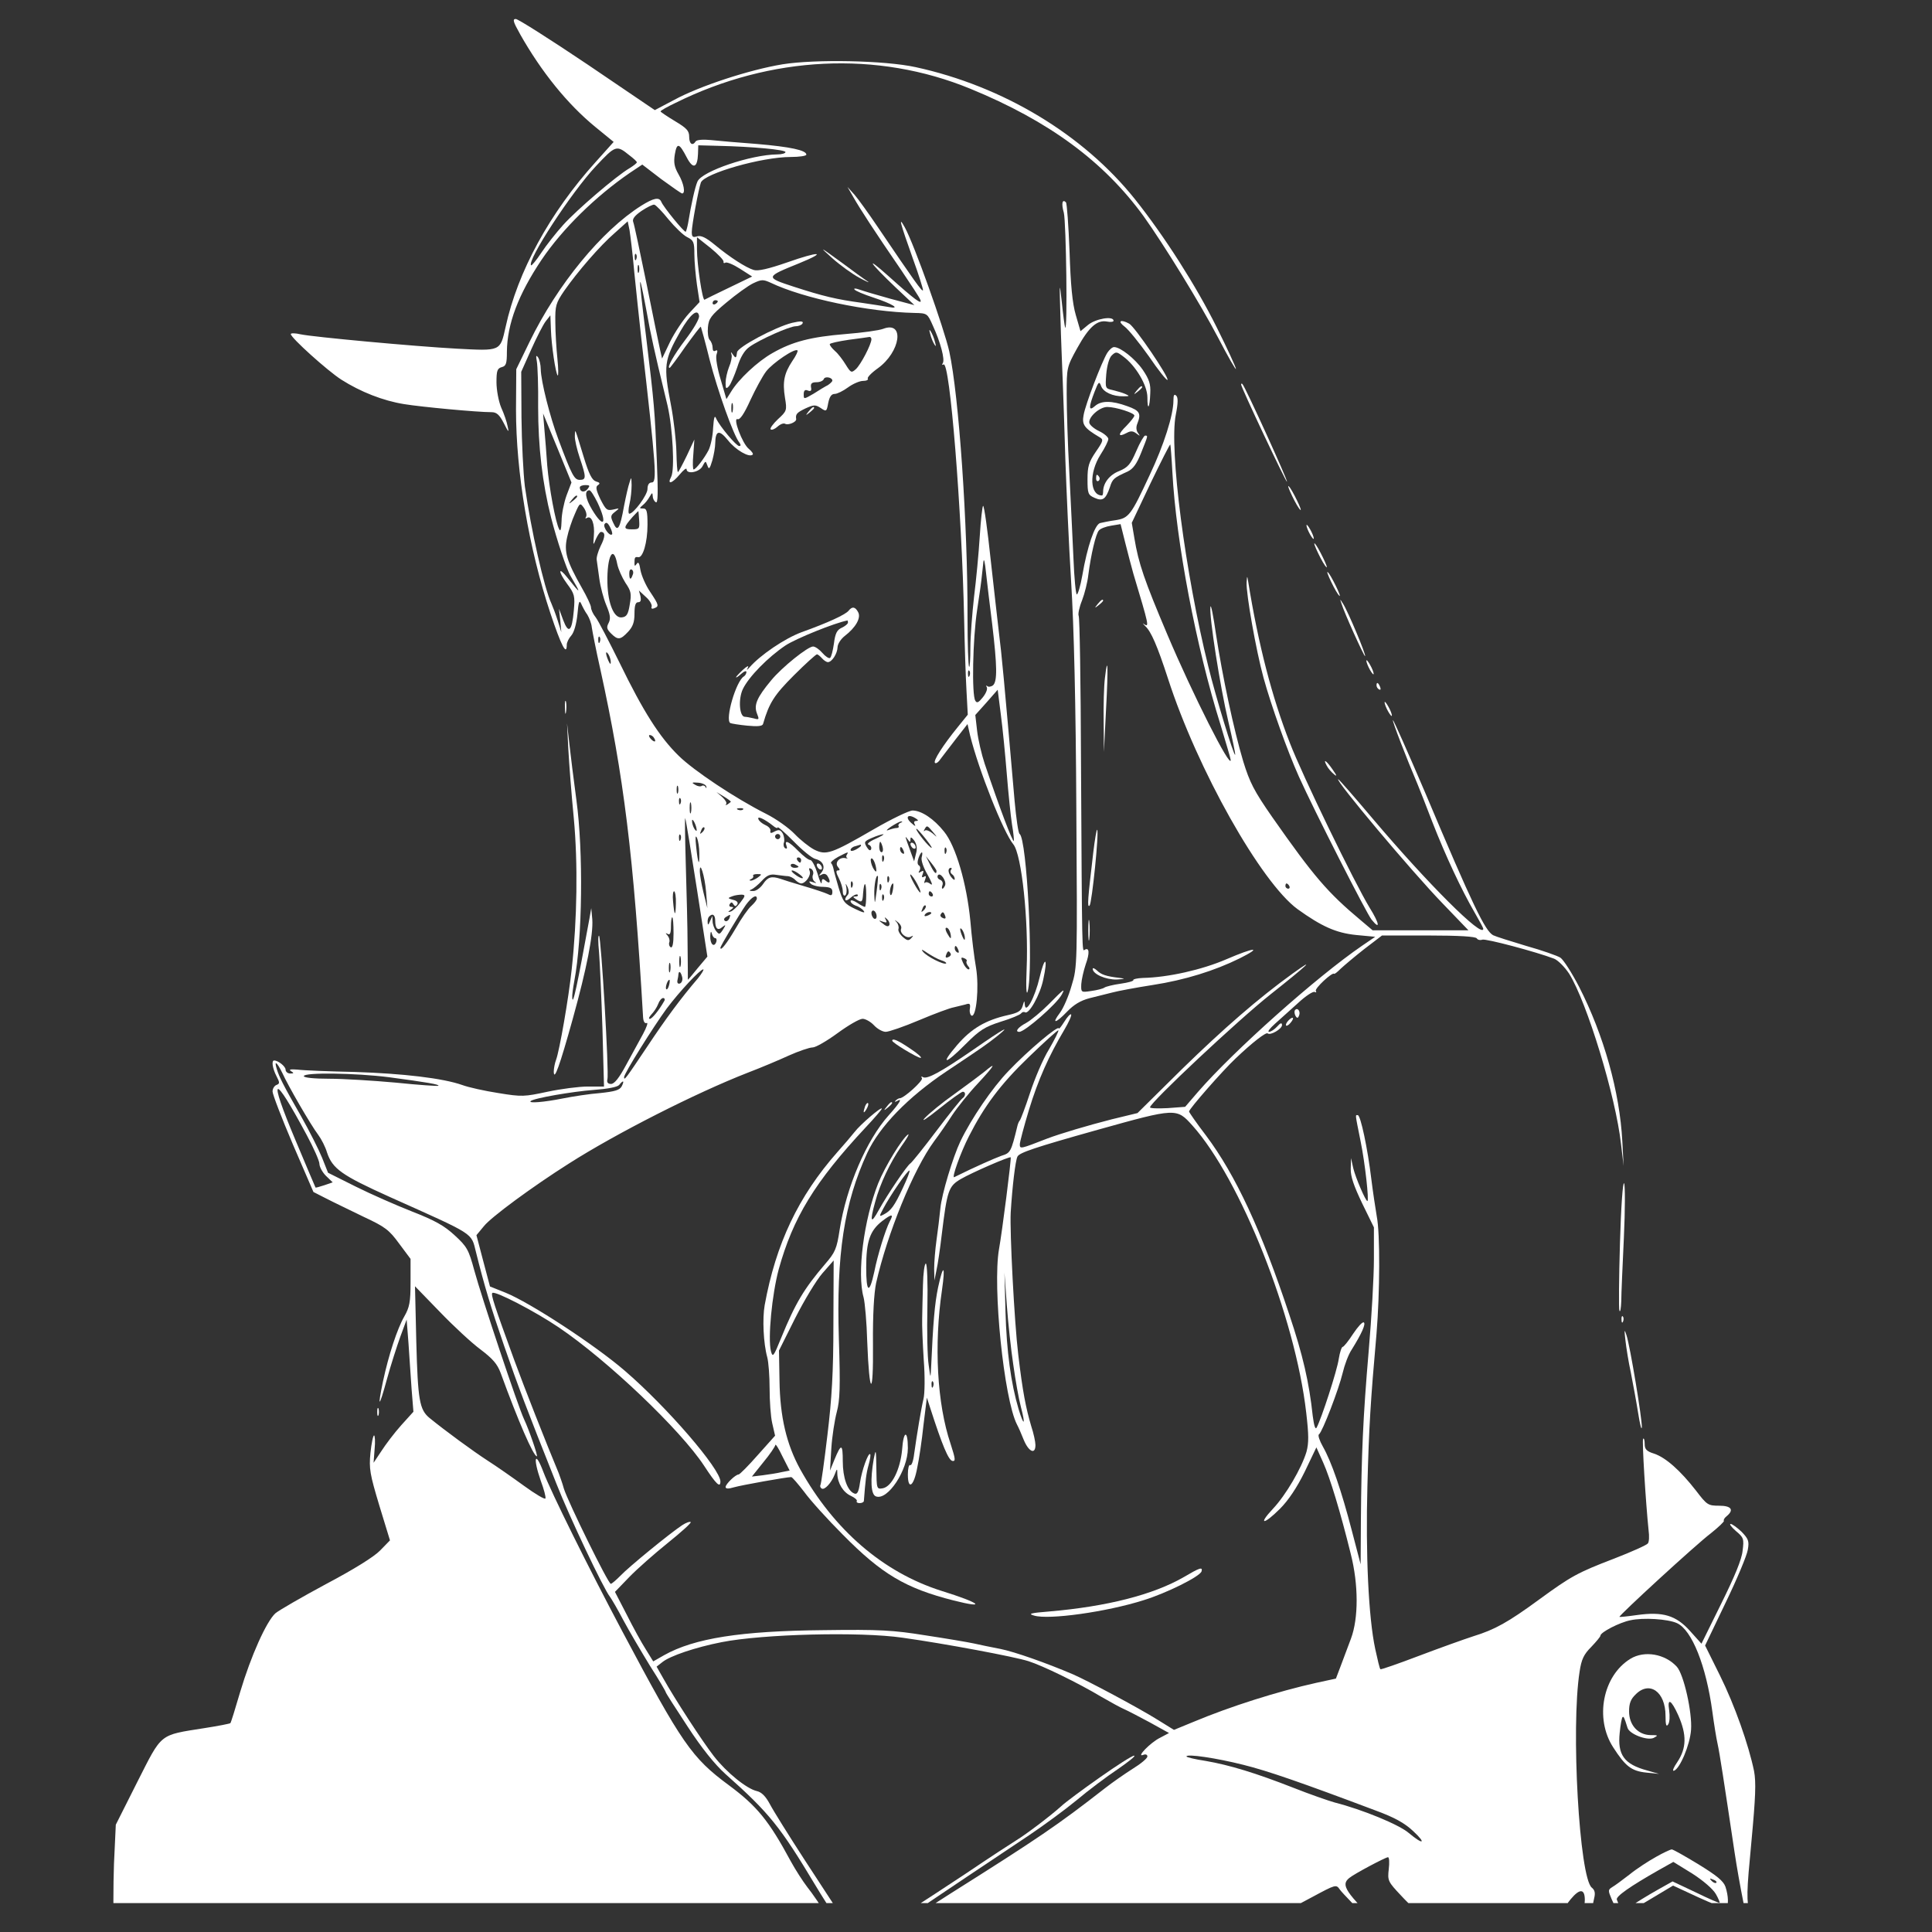<?xml version="1.0" encoding="UTF-8" standalone="no"?>
<svg
   version="1.0"
   width="512pt"
   height="512pt"
   viewBox="0 0 512 512"
   preserveAspectRatio="xMidYMid meet"
   id="svg248"
   sodipodi:docname="tak.svg"
   inkscape:version="1.1.2 (b8e25be833, 2022-02-05)"
   xmlns:inkscape="http://www.inkscape.org/namespaces/inkscape"
   xmlns:sodipodi="http://sodipodi.sourceforge.net/DTD/sodipodi-0.dtd"
   xmlns="http://www.w3.org/2000/svg"
   xmlns:svg="http://www.w3.org/2000/svg">
  <rect x="0" y="0" width="512" height="512" fill="#333333" stroke="none"/>
  <defs
     id="defs252">
    <clipPath
       clipPathUnits="userSpaceOnUse"
       id="clipPath1983">
      <rect
         style="fill:#e5e5e5;fill-opacity:1;stroke-width:145.678"
         id="rect1985"
         width="7236.207"
         height="7236.207"
         x="0"
         y="-10240"
         transform="scale(1,-1)" />
    </clipPath>
  </defs>
  <sodipodi:namedview
     id="namedview250"
     pagecolor="#505050"
     bordercolor="#eeeeee"
     borderopacity="1"
     inkscape:pageshadow="0"
     inkscape:pageopacity="0"
     inkscape:pagecheckerboard="0"
     inkscape:document-units="pt"
     showgrid="false"
     inkscape:zoom="1"
     inkscape:cx="376.5"
     inkscape:cy="381.5"
     inkscape:window-width="1920"
     inkscape:window-height="1051"
     inkscape:window-x="-9"
     inkscape:window-y="-9"
     inkscape:window-maximized="1"
     inkscape:current-layer="svg248"
     width="512pt" />
  <g
     transform="matrix(0.069,0,0,-0.069,-11.258,711.601)"
     fill="#000000"
     stroke="none"
     id="g246"
     clip-path="url(#clipPath1983)"
     style="fill:#ffffff">
    <path
       d="m 2160,10183 c 83,-147 183,-270 289,-357 l 71,-58 -69,-77 c -177,-196 -300,-422 -346,-634 -21,-94 -18,-92 -189,-83 -164,9 -552,45 -598,55 -21,5 -38,5 -38,1 0,-14 141,-141 194,-175 74,-47 160,-81 241,-94 67,-11 281,-31 336,-31 19,0 30,-9 47,-42 18,-36 21,-38 15,-13 -3,17 -14,49 -25,73 -10,24 -18,68 -18,97 0,44 3,53 20,58 17,4 20,14 20,59 1,107 44,220 133,353 81,120 208,244 339,334 l 48,32 73,-56 c 41,-30 77,-55 80,-55 14,0 6,40 -14,74 -16,28 -19,45 -14,76 8,47 17,44 46,-12 24,-46 41,-40 43,14 l 1,33 75,-2 c 135,-3 260,-15 260,-24 0,-5 -15,-9 -32,-9 -100,-1 -288,-64 -306,-104 -9,-20 -24,-86 -36,-160 -3,-16 -7,-30 -9,-33 -5,-4 -86,95 -94,115 -8,19 -29,15 -77,-15 -152,-96 -322,-303 -429,-523 l -51,-105 -1,-155 c 0,-241 49,-532 132,-782 42,-126 63,-166 63,-121 0,9 8,25 18,36 10,12 19,43 23,81 4,46 7,56 14,41 5,-11 15,-31 24,-43 8,-13 16,-35 17,-48 2,-14 16,-87 33,-162 90,-410 128,-716 164,-1335 1,-17 6,-26 14,-23 6,3 0,-16 -14,-42 -14,-26 -44,-80 -65,-119 -27,-50 -45,-73 -58,-73 -12,0 -17,6 -14,18 7,24 -24,543 -32,551 -4,3 -4,-25 0,-64 3,-38 9,-170 13,-292 l 6,-223 h -62 c -34,0 -103,-9 -155,-20 -89,-19 -98,-20 -189,-5 -52,8 -115,22 -139,31 -74,26 -226,44 -413,50 -99,2 -198,6 -219,9 -27,2 -35,1 -25,-6 12,-7 11,-9 -3,-9 -10,0 -18,7 -18,15 0,12 -28,35 -44,35 -11,0 -6,-31 9,-60 13,-25 13,-29 0,-34 -8,-3 -15,-14 -15,-25 0,-11 35,-102 78,-203 l 79,-183 49,-25 c 27,-14 92,-45 143,-70 84,-39 99,-51 137,-103 l 44,-59 v -90 c 0,-76 -4,-96 -24,-131 -27,-47 -60,-147 -82,-250 -22,-106 -15,-102 15,8 15,55 39,129 52,165 l 24,65 7,-90 c 3,-49 9,-129 12,-177 l 7,-87 -47,-52 c -26,-29 -60,-74 -76,-99 l -30,-45 4,53 c 3,28 1,52 -2,52 -4,0 -10,-30 -14,-67 -6,-61 -2,-82 34,-202 l 41,-134 -38,-39 c -23,-24 -102,-73 -208,-129 -93,-50 -181,-101 -194,-112 -35,-32 -94,-164 -135,-301 -19,-65 -36,-120 -38,-121 -2,-2 -47,-11 -99,-19 -176,-28 -162,-17 -258,-206 l -83,-165 -7,-150 c -3,-82 -3,-208 0,-280 5,-119 9,-139 43,-230 47,-123 170,-376 268,-550 87,-155 153,-227 501,-548 l 228,-210 -55,-56 -55,-56 -86,-250 C 1398,838 1314,568 1259,375 1204,183 1157,19 1155,13 1152,3 1385,0 2303,0 h 1153 l -12,153 c -7,83 -17,195 -23,247 -6,52 -14,228 -16,390 -3,162 -7,316 -10,341 -3,40 -1,48 16,52 18,5 19,-1 19,-90 0,-52 4,-181 10,-286 5,-106 12,-300 15,-432 3,-132 11,-269 18,-305 L 3485,5 5363,2 7240,0 v 60 c 0,56 -5,69 -66,178 -37,64 -76,135 -87,156 l -21,39 22,56 c 11,31 46,117 76,191 31,74 56,149 56,165 0,67 -58,105 -161,105 -60,0 -61,1 -55,24 15,59 76,440 76,472 0,27 -8,44 -33,69 -32,32 -114,65 -164,65 -21,0 -23,4 -23,50 0,45 -3,52 -26,60 -14,6 -57,10 -95,10 h -69 l 29,40 c 36,50 85,166 101,242 11,49 19,61 52,84 55,38 247,241 254,268 8,32 -20,153 -59,253 -19,49 -41,113 -51,144 -10,35 -31,73 -56,102 -32,36 -43,59 -55,118 -15,69 -14,89 5,290 16,171 18,227 10,270 -21,101 -74,252 -131,367 l -57,115 79,165 c 44,91 82,182 85,203 6,33 2,42 -24,69 -17,16 -36,30 -42,30 -6,0 3,-12 20,-27 30,-25 32,-30 26,-76 -3,-33 -31,-100 -82,-203 l -76,-154 -44,49 c -54,60 -104,75 -204,61 -35,-5 -65,-8 -67,-7 -4,4 294,278 351,321 30,24 53,46 50,48 -2,3 2,11 11,18 29,24 18,40 -29,40 -43,0 -47,3 -89,58 -60,77 -116,127 -161,142 -29,9 -36,17 -36,37 0,15 -3,24 -6,20 -5,-5 10,-246 21,-352 3,-22 2,-45 -3,-50 -4,-6 -62,-32 -129,-58 -141,-54 -166,-68 -288,-157 -120,-88 -171,-116 -252,-141 -37,-12 -132,-46 -211,-76 -79,-30 -145,-53 -147,-51 -3,2 -11,37 -20,78 -26,122 -37,365 -30,625 6,229 12,326 35,586 13,157 14,385 1,450 -5,30 -15,95 -21,144 -14,116 -41,245 -52,245 -10,0 -11,9 11,-101 17,-83 33,-229 26,-229 -7,0 -45,89 -54,125 l -9,40 -1,-41 c -1,-29 12,-66 44,-133 l 45,-92 v -122 c 0,-67 -9,-225 -20,-352 -22,-257 -28,-400 -30,-650 l -1,-170 -34,130 c -40,154 -78,264 -111,322 -13,23 -20,44 -15,47 13,9 76,173 91,236 7,30 22,71 35,90 38,61 55,99 46,104 -5,3 -23,-17 -41,-44 -18,-28 -36,-50 -40,-50 -4,0 -11,-21 -15,-46 -6,-44 -67,-231 -85,-264 -5,-9 -10,7 -15,45 -14,130 -38,234 -90,389 -107,323 -206,536 -320,688 -36,47 -65,89 -65,92 0,10 129,157 179,204 64,61 117,102 123,96 10,-9 55,17 55,32 0,10 -6,9 -19,-6 -10,-11 -24,-20 -31,-20 -7,0 4,14 23,31 19,17 59,53 89,80 29,27 58,46 64,42 5,-3 7,-1 4,4 -6,9 63,73 70,66 2,-2 13,7 26,20 13,12 53,46 90,75 l 68,52 h 179 c 116,0 181,-4 185,-11 4,-6 13,-8 21,-5 13,5 208,-47 276,-73 15,-6 41,-32 58,-58 68,-109 179,-472 199,-654 l 10,-84 -5,95 c -10,190 -71,407 -166,593 -28,54 -60,104 -72,112 -11,7 -70,28 -131,45 -60,18 -117,36 -127,41 -31,17 -77,111 -263,552 -65,152 -120,276 -122,274 -3,-3 50,-141 95,-247 6,-14 31,-78 56,-143 51,-131 113,-263 163,-349 18,-31 33,-59 33,-62 0,-40 -215,175 -424,422 -70,83 -130,152 -133,152 -15,0 281,-353 401,-477 l 99,-103 h -184 -184 l -45,38 c -128,107 -181,169 -340,396 -71,102 -87,134 -112,215 -36,120 -80,327 -105,491 -10,69 -19,115 -21,102 -5,-36 37,-306 69,-441 16,-68 28,-126 26,-127 -5,-5 -75,224 -103,339 -89,359 -151,836 -125,967 9,45 9,66 2,73 -8,8 -11,3 -11,-18 0,-56 -37,-172 -91,-286 -72,-155 -80,-166 -132,-174 -23,-3 -50,-9 -59,-11 -20,-6 -49,-90 -68,-201 -7,-40 -17,-73 -21,-73 -4,0 -10,62 -13,138 -3,75 -11,225 -16,332 -6,107 -10,242 -10,299 0,102 0,104 41,178 45,81 76,108 114,101 14,-3 25,-1 25,3 0,20 -69,8 -98,-16 l -29,-24 -18,62 c -13,44 -20,116 -24,244 -4,100 -10,186 -14,189 -14,14 -18,-5 -8,-40 9,-35 15,-462 5,-441 -2,6 -8,51 -13,100 -9,81 -9,74 -5,-60 2,-82 7,-195 9,-250 2,-55 7,-190 10,-300 4,-110 13,-319 22,-465 11,-174 18,-474 20,-872 4,-598 4,-609 -18,-680 -11,-40 -32,-88 -45,-105 -34,-45 -16,-41 28,5 25,26 51,42 85,51 26,6 66,17 88,22 22,6 92,19 156,29 123,19 238,55 333,102 90,45 59,44 -50,-3 -95,-41 -225,-70 -321,-72 -23,-1 -39,-5 -37,-8 2,-4 -20,-10 -48,-14 -29,-4 -57,-11 -63,-15 -5,-4 -28,-10 -50,-13 -40,-6 -40,-6 -39,26 1,17 9,52 17,76 16,44 14,67 -4,56 -10,-7 -10,-27 -14,721 -1,303 -5,556 -9,562 -3,6 2,32 13,59 10,26 21,70 24,97 10,78 29,160 41,172 6,7 27,15 47,18 l 36,6 18,-72 c 10,-40 24,-93 31,-118 60,-200 62,-208 41,-194 -7,5 -5,2 5,-8 22,-20 46,-75 87,-201 113,-350 358,-784 498,-886 92,-66 147,-91 224,-99 l 74,-7 -50,-34 c -174,-119 -493,-403 -631,-562 l -49,-57 -67,-5 c -38,-2 -68,-1 -68,3 0,18 338,335 463,434 139,110 181,149 85,80 -133,-96 -266,-212 -425,-367 l -171,-169 -99,-24 c -90,-23 -198,-55 -248,-74 -103,-40 -105,-41 -105,-22 0,9 16,69 35,132 35,115 76,207 136,308 17,29 29,55 26,59 -3,3 -15,-10 -26,-28 -12,-19 -21,-30 -21,-26 0,15 -120,-86 -193,-163 -63,-65 -143,-183 -185,-270 -29,-61 -72,-204 -77,-257 -3,-32 -10,-87 -15,-123 -5,-36 -9,-85 -9,-110 l 1,-45 8,40 c 5,22 14,83 20,135 21,172 26,187 74,215 41,24 188,88 191,83 3,-5 -33,-287 -45,-353 -25,-144 19,-575 69,-673 5,-9 17,-36 26,-59 19,-46 45,-58 45,-20 0,12 -7,45 -16,72 -21,71 -33,132 -50,275 -15,124 -33,472 -29,546 6,99 18,200 26,215 8,15 63,34 309,103 301,84 302,84 363,16 184,-205 395,-735 437,-1103 10,-86 10,-116 1,-150 -19,-63 -79,-166 -129,-219 -59,-63 -35,-62 27,0 32,32 65,81 95,142 l 45,94 26,-58 c 27,-60 67,-193 106,-351 30,-118 30,-247 1,-325 -11,-30 -29,-77 -39,-104 l -19,-50 -74,-16 c -149,-33 -332,-91 -475,-151 l -73,-30 -63,39 c -77,48 -269,150 -324,174 -103,44 -225,87 -280,98 -33,6 -79,16 -102,21 -23,5 -106,19 -185,31 -125,20 -174,23 -392,20 -318,-3 -496,-31 -612,-96 l -42,-24 -29,47 c -16,25 -49,85 -73,133 l -45,87 55,57 c 30,31 97,90 148,131 51,41 91,77 88,80 -3,3 -18,-2 -33,-12 -47,-31 -206,-161 -237,-194 -17,-17 -33,-31 -37,-31 -10,0 -164,314 -180,365 -6,22 -16,49 -20,60 -50,120 -131,326 -171,435 -77,211 -90,251 -84,257 9,10 165,-71 255,-132 188,-127 468,-394 558,-531 47,-72 63,-87 63,-61 0,48 -205,286 -368,426 -115,99 -363,261 -457,299 l -60,24 -26,98 -26,99 29,35 c 28,35 187,152 326,240 182,116 487,271 687,349 50,19 121,49 158,66 38,17 79,31 91,31 12,0 55,25 96,55 41,30 84,55 96,55 11,0 31,-11 44,-25 13,-14 33,-25 45,-25 12,0 70,20 129,45 59,25 119,47 132,49 13,3 33,8 45,11 17,6 20,3 17,-17 -2,-12 2,-24 7,-26 18,-5 29,108 17,183 -7,39 -17,120 -22,181 -14,144 -56,288 -101,343 -39,49 -87,81 -121,81 -13,0 -80,-32 -149,-72 -164,-95 -183,-101 -229,-78 -19,10 -53,37 -75,60 -22,23 -71,58 -109,77 -119,60 -278,166 -336,223 -74,72 -137,172 -227,357 -41,83 -82,162 -92,175 -10,12 -18,30 -18,38 0,8 -16,42 -35,75 -59,104 -69,139 -57,193 5,25 19,67 30,91 19,44 20,44 35,23 8,-12 12,-27 8,-34 -4,-6 -3,-8 4,-4 17,10 30,-23 26,-68 -3,-39 -3,-40 8,-13 7,15 15,27 19,27 18,0 17,-19 -1,-54 -10,-21 -17,-45 -15,-54 1,-9 6,-42 10,-72 4,-30 16,-76 27,-102 15,-36 17,-51 9,-67 -9,-17 -8,-24 9,-41 26,-26 36,-25 65,6 19,20 25,38 25,70 0,31 4,44 14,44 10,0 12,7 9,23 l -6,22 27,-25 c 15,-13 24,-30 22,-37 -3,-7 1,-10 10,-6 19,7 18,12 -16,63 -17,25 -33,62 -37,83 -4,26 -8,34 -14,25 -7,-10 -9,-10 -9,0 0,24 1,27 14,25 18,-4 36,56 36,125 0,52 -3,62 -17,62 -15,0 -15,1 -1,13 8,6 20,21 26,32 10,17 11,17 12,3 0,-9 5,-20 12,-24 8,-5 9,33 4,155 -8,196 -10,222 -41,477 -34,277 -32,282 14,34 6,-30 20,-95 32,-145 12,-49 28,-117 36,-150 20,-87 28,-246 14,-273 -17,-32 3,-27 33,9 14,17 26,26 26,20 0,-21 49,-12 61,11 12,22 12,22 19,3 6,-17 9,-13 19,20 6,22 11,51 11,65 1,50 15,54 49,12 29,-37 82,-68 95,-55 3,3 -4,13 -15,22 -25,20 -63,122 -43,114 9,-3 25,20 49,73 20,43 47,93 61,111 25,32 110,90 120,80 3,-2 -6,-21 -20,-41 -31,-47 -38,-79 -28,-141 8,-48 7,-51 -27,-82 -19,-18 -32,-36 -28,-39 4,-4 16,1 26,10 11,10 24,15 30,11 12,-6 43,7 42,18 -3,19 2,25 35,41 33,15 39,15 59,2 22,-15 23,-14 29,19 5,24 12,35 25,35 9,0 32,11 51,25 19,14 45,25 58,25 13,0 21,4 18,9 -3,4 14,22 38,39 88,63 105,184 21,152 -15,-6 -80,-15 -144,-20 -134,-11 -204,-29 -281,-73 -57,-32 -131,-101 -160,-150 l -17,-27 -22,75 c -13,43 -20,84 -16,96 5,15 4,19 -4,15 -7,-4 -11,0 -11,11 0,11 -5,24 -11,30 -6,6 -9,28 -7,49 3,33 11,45 71,95 37,31 84,65 103,74 32,15 38,15 67,2 125,-60 374,-112 552,-116 50,-1 50,-2 71,-49 29,-63 47,-130 38,-144 -4,-6 -3,-8 3,-5 24,15 70,-558 79,-978 2,-99 6,-222 9,-274 l 5,-93 -38,-47 c -57,-70 -96,-131 -88,-138 3,-4 13,2 20,13 8,10 34,45 59,77 l 46,59 10,-44 c 33,-133 128,-372 166,-418 32,-39 59,-293 51,-480 -3,-67 -1,-103 4,-85 23,85 -3,588 -31,605 -5,3 -13,60 -19,125 -41,473 -50,566 -60,645 -5,41 -19,168 -32,283 -12,114 -25,207 -29,207 -3,0 -9,-53 -13,-117 -4,-65 -14,-170 -22,-233 -7,-63 -14,-151 -14,-194 0,-44 -2,-77 -5,-74 -3,3 -6,88 -6,190 1,357 -33,850 -70,1021 -20,89 -135,412 -171,477 -26,47 -18,18 31,-120 23,-63 40,-118 39,-122 -3,-7 -33,35 -173,242 -35,52 -76,109 -90,125 l -27,30 23,-40 c 25,-44 80,-129 183,-279 37,-55 71,-106 74,-115 8,-21 -23,2 -122,91 -94,84 -75,54 28,-44 l 71,-67 -94,25 c -51,14 -104,30 -118,35 -14,5 -22,5 -18,0 3,-5 36,-19 73,-31 73,-24 108,-46 57,-36 -16,3 -63,10 -103,16 -96,13 -147,25 -261,62 -110,36 -109,37 22,90 110,45 78,47 -47,3 -72,-25 -112,-34 -128,-29 -30,9 -92,49 -150,97 -34,28 -53,37 -68,32 -16,-5 -20,-2 -20,17 0,26 26,165 35,190 14,35 234,98 345,98 33,0 60,4 60,9 0,17 -62,30 -190,41 -69,5 -148,12 -177,15 -29,3 -54,1 -58,-5 -12,-19 -25,-10 -25,18 0,23 -10,33 -55,60 -30,18 -55,35 -55,37 0,3 26,18 58,33 365,181 775,201 1132,54 302,-124 512,-279 665,-489 78,-109 219,-338 287,-468 37,-71 68,-125 68,-119 0,6 -33,78 -74,160 -79,159 -200,349 -314,492 -199,249 -507,434 -842,507 -119,26 -385,31 -511,11 -128,-21 -320,-84 -417,-137 l -74,-39 -258,175 c -143,96 -267,175 -276,175 -13,0 -10,-11 16,-57 z m 420,-466 c 16,-12 29,-24 29,-27 1,-3 -12,-13 -28,-23 -50,-29 -204,-161 -255,-218 -27,-30 -65,-78 -84,-107 -19,-29 -37,-50 -39,-48 -17,17 154,280 249,381 75,80 79,82 128,42 z m 151,-247 c 25,-30 57,-61 72,-68 24,-12 27,-19 27,-65 0,-29 5,-82 10,-118 l 10,-66 -41,-44 c -22,-24 -54,-72 -72,-108 l -31,-65 -8,35 c -4,19 -28,133 -52,254 -25,121 -47,227 -51,236 -4,11 6,24 32,42 21,14 43,25 49,24 6,-1 31,-27 55,-57 z m -132,-200 c 7,-69 19,-183 27,-255 58,-505 61,-555 40,-555 -10,0 -16,-9 -16,-25 0,-23 -53,-95 -70,-95 -4,0 -4,17 1,38 5,20 8,53 8,72 -1,32 -1,33 -8,10 -5,-14 -14,-54 -21,-90 -16,-89 -25,-102 -41,-66 -12,25 -11,30 6,43 19,15 19,15 -7,9 -24,-5 -28,-1 -49,40 -17,36 -19,48 -9,54 9,6 7,10 -8,14 -15,5 -27,28 -47,94 -35,114 -33,111 -34,81 -1,-14 8,-52 19,-85 25,-74 25,-84 0,-84 -21,0 -30,16 -82,155 -33,88 -67,223 -68,270 0,17 -5,37 -10,45 -8,11 -9,7 -5,-15 3,-16 6,-95 5,-175 0,-152 16,-292 50,-426 21,-82 59,-198 75,-224 42,-71 40,-72 -13,-5 -35,44 -36,24 -1,-24 29,-39 31,-47 26,-103 -7,-80 -20,-92 -41,-36 l -16,43 5,-45 4,-45 -14,45 c -8,25 -19,54 -24,65 -28,60 -78,281 -102,450 -6,50 -12,169 -13,265 l -1,175 38,85 c 21,47 46,96 56,109 l 18,23 2,-54 c 2,-62 18,-168 26,-177 3,-3 3,26 -1,64 -4,39 -8,102 -8,140 -1,64 2,74 34,121 51,73 137,173 195,223 l 49,44 7,-34 c 3,-19 12,-90 18,-159 z m 343,38 c -1,-5 2,-7 7,-4 5,4 31,-7 56,-23 l 47,-30 -89,-43 c -48,-23 -91,-44 -94,-46 -8,-4 -29,136 -29,194 v 46 l 53,-42 c 28,-23 51,-47 49,-52 z m -335,10 c -3,-8 -6,-5 -6,6 -1,11 2,17 5,13 3,-3 4,-12 1,-19 z m 10,-50 c -3,-7 -5,-2 -5,12 0,14 2,19 5,13 2,-7 2,-19 0,-25 z m 303,-112 c 0,-3 -4,-8 -10,-11 -5,-3 -10,-1 -10,4 0,6 5,11 10,11 6,0 10,-2 10,-4 z m -124,-147 c -46,-61 -73,-109 -61,-109 2,0 29,36 60,81 32,44 58,79 60,77 1,-2 17,-59 34,-128 30,-116 91,-289 114,-317 6,-9 6,-13 -1,-13 -11,0 -74,75 -88,105 -6,15 -9,7 -12,-35 -1,-30 -9,-68 -17,-85 -16,-31 -49,-75 -58,-75 -3,0 -4,26 -1,58 l 4,57 -29,-62 c -17,-35 -32,-63 -34,-63 -3,0 -5,35 -6,78 -1,42 -10,123 -21,180 -29,151 -27,171 37,284 37,64 66,88 71,58 2,-11 -20,-49 -52,-91 z m 714,1 c 0,-19 -41,-98 -60,-115 -17,-15 -19,-14 -39,18 -11,18 -29,42 -41,52 -11,10 -20,21 -20,26 0,4 33,11 73,17 39,5 75,10 80,11 4,0 7,-4 7,-9 z m -150,-159 c 0,-3 -8,-11 -17,-17 -10,-5 -35,-20 -55,-33 -38,-22 -38,-22 -38,-2 0,14 5,19 16,14 11,-4 15,-1 12,13 -2,14 3,19 21,19 14,0 26,6 28,12 4,12 33,7 33,-6 z m -383,-118 c -3,-10 -5,-4 -5,12 0,17 2,24 5,18 2,-7 2,-21 0,-30 z m -638,-323 c -10,-28 -19,-72 -19,-98 -1,-31 -4,-42 -9,-32 -14,25 -39,161 -46,245 -3,44 -8,107 -11,140 l -5,60 55,-133 54,-132 z m 2327,89 c 14,-265 91,-671 185,-970 21,-70 39,-130 39,-135 0,-37 -146,252 -243,481 -89,210 -111,274 -127,371 l -10,59 72,152 c 40,83 74,150 76,149 1,-2 5,-50 8,-107 z m -2246,-64 c -12,-15 -30,-12 -30,6 0,5 10,9 21,9 18,0 19,-2 9,-15 z m 38,-52 c 39,-83 24,-102 -21,-27 -26,43 -30,74 -10,74 5,0 18,-21 31,-47 z m -78,23 c 0,-2 -8,-10 -17,-17 -16,-13 -17,-12 -4,4 13,16 21,21 21,13 z m 238,-91 c 2,-33 1,-35 -28,-35 -34,0 -33,7 3,48 11,12 21,22 22,22 0,0 2,-16 3,-35 z m -104,-54 c -9,-10 -36,28 -29,39 6,9 12,6 21,-11 7,-13 10,-26 8,-28 z m 20,-115 c 4,-19 18,-50 31,-71 22,-32 24,-42 17,-83 -6,-38 -12,-48 -30,-50 -30,-5 -54,51 -56,133 -2,102 23,150 38,71 z m 1440,-231 c 19,-160 20,-219 3,-234 -8,-6 -18,-7 -22,-3 -5,4 -5,2 -2,-4 4,-7 -3,-24 -15,-39 -16,-20 -23,-24 -29,-13 -14,22 -10,236 7,348 9,58 17,116 18,130 2,14 4,39 6,55 2,17 6,-1 10,-40 4,-38 15,-128 24,-200 z m -1381,190 c -7,-21 -13,-19 -13,6 0,11 4,18 10,14 5,-3 7,-12 3,-20 z m -126,-257 c -3,-8 -6,-5 -6,6 -1,11 2,17 5,13 3,-3 4,-12 1,-19 z m 42,-78 c 0,-10 -3,-8 -9,5 -12,27 -12,43 0,25 5,-8 9,-22 9,-30 z m 1378,-52 c -3,-8 -6,-5 -6,6 -1,11 2,17 5,13 3,-3 4,-12 1,-19 z m 143,-378 c 6,-74 15,-162 20,-194 6,-33 8,-61 7,-63 -5,-4 -54,125 -112,297 -12,36 -25,92 -29,126 l -7,61 43,48 43,49 12,-95 c 7,-52 17,-155 23,-229 z m -1355,139 c 11,-16 1,-19 -13,-3 -7,8 -8,14 -3,14 5,0 13,-5 16,-11 z m 201,-187 c 1,-7 0,-8 -3,-2 -2,5 -9,8 -14,5 -5,-4 -17,-2 -26,4 -15,8 -13,10 11,8 16,-1 31,-8 32,-15 z m -109,-24 c -3,-7 -5,-2 -5,12 0,14 2,19 5,13 2,-7 2,-19 0,-25 z m 203,-34 c 0,-1 -6,-6 -12,-10 -7,-4 -10,-4 -6,1 4,4 -3,16 -15,27 l -22,19 28,-17 c 15,-9 27,-18 27,-20 z m -193,-6 c -3,-8 -6,-5 -6,6 -1,11 2,17 5,13 3,-3 4,-12 1,-19 z m 40,-35 c -3,-10 -5,-2 -5,17 0,19 2,27 5,18 2,-10 2,-26 0,-35 z m 200,11 c -3,-3 -12,-4 -19,-1 -8,3 -5,6 6,6 11,1 17,-2 13,-5 z m -177,-307 40,-258 -37,-44 c -20,-25 -37,-45 -38,-45 0,0 0,57 -1,127 0,71 -4,214 -7,318 -3,105 -4,183 -2,175 3,-8 23,-131 45,-273 z m 293,244 c 9,-8 17,-10 17,-6 0,5 27,-19 61,-53 33,-34 71,-65 84,-68 29,-7 40,-31 23,-52 -11,-13 -11,-14 1,-8 8,5 17,3 22,-5 14,-22 10,-33 -6,-19 -12,10 -15,9 -16,-6 0,-11 -8,5 -16,34 -9,28 -21,52 -28,52 -7,0 -27,16 -46,35 -36,37 -55,45 -45,19 3,-9 2,-12 -5,-9 -6,4 -8,14 -5,22 3,8 1,23 -4,34 -9,15 -15,17 -31,9 -14,-8 -19,-8 -17,2 2,7 -7,17 -19,22 -13,6 -25,16 -27,23 -6,14 23,1 57,-26 z m 547,29 c 11,-7 11,-10 2,-10 -8,0 -10,-5 -6,-12 5,-9 2,-9 -9,1 -30,24 -19,41 13,21 z m -841,-45 c 0,-5 -4,-3 -9,5 -5,8 -9,22 -9,30 0,16 17,-16 18,-35 z m 783,28 c -6,-2 -10,-8 -8,-12 3,-4 0,-8 -7,-8 -7,0 -21,-4 -32,-8 -11,-4 -6,2 10,13 17,11 35,21 40,20 6,0 4,-2 -3,-5 z m -761,-36 c -10,-9 -11,-8 -5,6 3,10 9,15 12,12 3,-3 0,-11 -7,-18 z m 885,1 c 19,-23 19,-23 -2,-5 -11,9 -24,14 -29,10 -4,-5 -5,-2 -1,5 9,16 10,16 32,-10 z m -25,-30 c 19,-24 26,-37 16,-29 -20,16 -61,71 -54,71 3,0 20,-19 38,-42 z m -944,0 c -3,-8 -6,-5 -6,6 -1,11 2,17 5,13 3,-3 4,-12 1,-19 z m 72,-52 c 1,-54 -5,-42 -12,24 -4,36 -3,48 3,35 5,-11 9,-38 9,-59 z m 311,64 c 0,-5 -4,-10 -10,-10 -5,0 -10,5 -10,10 0,6 5,10 10,10 6,0 10,-4 10,-10 z m 365,-9 c -23,-10 -34,-20 -26,-22 8,-3 12,-10 10,-17 -3,-8 -9,-5 -17,8 -11,19 -10,22 20,35 18,8 38,14 43,14 6,0 -8,-8 -30,-18 z m 135,-1 c 0,10 4,8 15,-6 9,-14 12,-30 6,-50 l -7,-29 -11,30 c -25,69 -26,71 -14,55 9,-13 11,-13 11,0 z m -107,-30 c 3,-11 1,-20 -4,-20 -5,0 -9,9 -9,20 0,11 2,20 4,20 2,0 6,-9 9,-20 z m -83,5 c 0,-2 -9,-9 -20,-15 -12,-6 -20,-7 -20,-1 0,5 8,12 18,14 9,3 18,5 20,6 1,0 2,-1 2,-4 z m 164,-21 c 3,-8 2,-12 -4,-9 -6,3 -10,10 -10,16 0,14 7,11 14,-7 z m 163,-6 c -3,-8 -6,-5 -6,6 -1,11 2,17 5,13 3,-3 4,-12 1,-19 z m -381,-7 c -4,-5 -3,-11 1,-14 5,-2 2,-2 -6,0 -23,6 -43,-17 -30,-33 9,-11 9,-14 0,-14 -8,0 -7,-9 4,-30 8,-16 15,-38 15,-50 0,-12 4,-19 9,-16 5,3 7,16 5,29 -4,20 -4,20 5,2 5,-12 5,-24 0,-29 -18,-20 -8,-29 11,-11 11,10 23,15 27,12 3,-4 0,-7 -8,-7 -11,0 -11,-2 1,-10 23,-15 26,-13 28,22 4,50 12,46 12,-5 0,-26 -2,-47 -5,-47 -3,0 -17,7 -30,16 -14,9 -25,12 -25,6 0,-6 9,-13 19,-17 11,-3 25,-12 31,-20 8,-10 -3,-7 -32,7 -42,20 -47,27 -64,82 -10,34 -19,67 -20,74 -2,8 -5,17 -9,20 -3,3 9,14 27,24 39,20 41,21 34,9 z m 287,-11 c -3,-11 7,-40 23,-67 15,-27 21,-42 12,-36 -8,7 -18,10 -22,6 -4,-4 -4,1 0,11 5,13 4,17 -4,12 -8,-5 -10,-1 -5,10 5,13 3,15 -7,9 -9,-6 -11,-4 -5,5 4,7 3,15 -2,19 -7,3 -7,15 -2,29 10,27 19,29 12,2 z m -146,-12 c -3,-8 -6,-5 -6,6 -1,11 2,17 5,13 3,-3 4,-12 1,-19 z m -317,2 c 0,-5 -2,-10 -4,-10 -3,0 -8,5 -11,10 -3,6 -1,10 4,10 6,0 11,-4 11,-10 z m 289,-40 c 0,-8 -5,-4 -13,10 -7,14 -10,29 -8,34 6,11 20,-20 21,-44 z m 231,-2 c 0,-17 -10,-6 -25,25 l -16,32 20,-25 c 11,-14 21,-28 21,-32 z m -530,16 c 0,-2 -7,-4 -15,-4 -8,0 -15,4 -15,10 0,5 7,7 15,4 8,-4 15,-8 15,-10 z m -355,-96 5,-63 -15,60 c -8,33 -14,69 -14,80 -1,47 19,-16 24,-77 z m 410,64 c -3,-8 0,-20 7,-25 9,-6 7,-7 -7,-2 -15,5 -17,3 -8,-6 6,-6 27,-12 47,-12 28,-1 36,-5 36,-19 0,-14 -4,-16 -17,-9 -10,5 -52,19 -93,31 -41,12 -82,25 -90,28 -34,11 -48,7 -66,-20 -11,-16 -28,-28 -39,-27 -14,0 -16,2 -6,6 8,3 26,18 40,33 20,22 33,27 56,23 17,-2 37,-5 45,-5 8,-1 21,-7 28,-15 7,-7 17,-13 22,-13 17,0 39,31 33,47 -4,11 -3,14 6,9 7,-5 10,-15 6,-24 z m 530,19 c -3,-5 -1,-12 5,-16 5,-3 10,-11 10,-18 0,-6 -6,-2 -14,8 -13,18 -13,35 0,35 3,0 3,-4 -1,-9 z m -581,-16 c 11,-8 16,-15 10,-15 -5,0 -18,7 -28,15 -11,8 -16,15 -10,15 5,0 18,-7 28,-15 z m -160,-12 c -10,-7 -23,-13 -28,-12 -6,0 -5,3 2,6 6,2 10,8 8,12 -3,4 4,7 15,7 19,0 19,-1 3,-13 z m 612,-25 c 23,-45 12,-43 -13,3 -12,21 -17,37 -12,33 5,-3 16,-19 25,-36 z m 107,-5 c -3,-7 -7,-13 -10,-13 -3,0 -3,6 0,14 3,8 -1,17 -9,20 -9,3 -12,11 -9,17 9,14 34,-21 28,-38 z m -263,-23 c -7,-52 -7,-53 -9,-13 -1,36 7,80 14,71 1,-2 -1,-28 -5,-58 z m 47,38 c -3,-8 -6,-5 -6,6 -1,11 2,17 5,13 3,-3 4,-12 1,-19 z m -140,-20 c -3,-8 -6,-5 -6,6 -1,11 2,17 5,13 3,-3 4,-12 1,-19 z m 110,-10 c -3,-8 -6,-5 -6,6 -1,11 2,17 5,13 3,-3 4,-12 1,-19 z m 45,-5 c -3,-16 -7,-22 -10,-15 -4,13 4,42 11,42 2,0 2,-12 -1,-27 z m 1523,17 c 3,-5 1,-10 -4,-10 -6,0 -11,5 -11,10 0,6 2,10 4,10 3,0 8,-4 11,-10 z m -2356,-67 c -1,-53 -6,-49 -11,10 -2,20 0,37 4,37 4,0 8,-21 7,-47 z m 986,37 c 3,-5 1,-10 -4,-10 -6,0 -11,5 -11,10 0,6 2,10 4,10 3,0 8,-4 11,-10 z m -739,-34 c -12,-16 -29,-32 -37,-34 -11,-3 -11,-1 1,7 11,8 12,11 2,11 -7,0 -10,5 -6,11 5,8 9,8 14,-1 6,-9 9,-9 15,0 4,7 -2,14 -16,17 -22,6 -22,7 -3,14 10,4 27,6 36,6 15,-1 14,-5 -6,-31 z m 551,12 c -3,-8 -6,-5 -6,6 -1,11 2,17 5,13 3,-3 4,-12 1,-19 z m -487,4 c 0,-5 -9,-17 -21,-28 -12,-10 -39,-49 -60,-86 -34,-58 -59,-90 -59,-75 0,7 73,129 98,165 22,30 42,42 42,24 z m 641,-45 c -10,-9 -11,-8 -5,6 3,10 9,15 12,12 3,-3 0,-11 -7,-18 z m -181,-23 c 0,-8 -4,-12 -10,-9 -5,3 -10,13 -10,21 0,8 5,12 10,9 6,-3 10,-13 10,-21 z m 210,12 c 0,-2 -7,-7 -16,-10 -8,-3 -12,-2 -9,4 6,10 25,14 25,6 z m 53,-10 c 4,-10 1,-13 -8,-9 -8,3 -12,9 -9,14 7,12 11,11 17,-5 z m -883,-19 c 0,-31 10,-40 28,-24 13,10 14,9 2,-10 -13,-20 -15,-20 -27,-5 -7,9 -13,26 -13,37 l -1,20 -9,-20 c -6,-15 -9,-16 -9,-4 -1,9 2,19 6,22 13,14 23,6 23,-16 z m 54,8 c -4,-8 -11,-12 -16,-9 -6,4 -5,10 3,15 19,12 19,11 13,-6 z m -214,-56 c 0,-40 -4,-58 -11,-54 -6,4 -8,13 -5,20 2,7 -1,18 -7,25 -9,10 -9,11 1,6 8,-5 12,3 12,28 0,20 2,36 5,36 3,0 5,-27 5,-61 z m 829,32 c -3,-8 -11,-7 -24,4 -19,14 -19,15 -1,8 15,-5 17,-3 11,8 -6,11 -5,11 5,2 7,-6 11,-16 9,-22 z m 45,-15 c -7,-17 22,-40 38,-30 10,5 10,4 1,-6 -10,-11 -16,-10 -33,5 -11,10 -19,24 -16,31 2,6 -1,18 -7,25 -10,11 -9,11 5,0 9,-7 15,-18 12,-25 z m 189,-16 c 3,-11 3,-20 1,-20 -2,0 -8,9 -14,20 -6,11 -7,20 -2,20 6,0 12,-9 15,-20 z m 56,-20 c 0,-10 -3,-8 -9,5 -12,27 -12,43 0,25 5,-8 9,-22 9,-30 z m -959,0 c 5,0 7,-7 4,-15 -9,-23 -24,-7 -23,23 1,17 3,21 6,10 2,-10 8,-18 13,-18 z m 934,-46 c 3,-8 2,-12 -4,-9 -6,3 -10,10 -10,16 0,14 7,11 14,-7 z m -66,-39 c 13,-4 21,-9 19,-12 -8,-7 -74,26 -89,45 -9,11 -3,9 17,-5 17,-11 40,-24 53,-28 z m 36,26 c 3,-5 -1,-11 -9,-14 -9,-4 -12,-1 -8,9 6,16 10,17 17,5 z m -1037,-48 c -3,-10 -5,-2 -5,17 0,19 2,27 5,18 2,-10 2,-26 0,-35 z m 1099,19 c -3,-3 -1,-11 5,-19 7,-7 7,-13 2,-13 -5,0 -15,11 -21,25 -9,20 -9,23 4,18 8,-3 12,-8 10,-11 z m -1139,-39 c -3,-10 -5,-4 -5,12 0,17 2,24 5,18 2,-7 2,-21 0,-30 z m 107,-27 c -66,-77 -125,-157 -194,-261 -83,-124 -90,-134 -90,-119 0,14 112,193 164,264 49,65 128,150 140,150 4,0 -5,-15 -20,-34 z m -61,5 c 3,-11 -1,-22 -8,-25 -8,-3 -12,2 -10,12 2,9 4,20 4,25 2,13 9,7 14,-12 z m -50,-31 c -3,-12 -8,-19 -11,-16 -5,6 5,36 12,36 2,0 2,-9 -1,-20 z m -19,-62 c -21,-37 -47,-68 -55,-68 -6,0 -3,7 6,17 9,9 21,27 26,40 4,12 13,23 19,23 6,0 8,-6 4,-12 z m 1478,-185 c -23,-37 -55,-113 -73,-168 -18,-55 -36,-102 -39,-105 -3,-3 -7,-12 -9,-20 -25,-103 -27,-105 -62,-116 -27,-10 -96,-40 -181,-82 -11,-5 25,96 57,158 58,114 120,198 228,302 61,59 113,106 115,104 2,-3 -14,-35 -36,-73 z m -2945,-90 c 23,-51 110,-201 138,-238 12,-16 28,-47 34,-68 21,-63 57,-88 241,-171 330,-148 312,-136 331,-211 32,-129 57,-212 108,-360 56,-162 83,-233 201,-530 49,-125 181,-404 206,-435 6,-8 30,-49 52,-91 22,-41 68,-119 101,-173 34,-53 61,-99 61,-102 0,-3 38,-62 84,-132 54,-83 105,-146 145,-182 170,-151 211,-203 346,-428 22,-37 59,-95 83,-130 23,-35 42,-70 42,-79 0,-26 -24,1 -76,85 -26,42 -62,95 -80,117 -17,22 -46,67 -64,100 -84,156 -130,212 -238,292 -142,105 -179,158 -409,591 -129,243 -274,535 -303,612 -32,85 -41,55 -10,-34 12,-32 20,-62 18,-68 -2,-5 -39,17 -83,49 -44,32 -107,76 -140,97 -54,35 -162,114 -222,163 -39,32 -45,69 -51,292 l -5,214 96,-99 c 52,-54 122,-119 156,-144 46,-35 64,-55 77,-90 67,-184 126,-320 139,-320 5,0 -30,102 -49,142 -23,48 -163,468 -191,571 -22,81 -28,92 -76,136 -40,37 -76,57 -163,91 -61,24 -159,67 -217,96 l -106,53 -23,58 c -13,32 -49,103 -80,158 -67,117 -85,152 -94,183 -11,35 1,26 21,-15 z m 409,-17 c 150,-20 195,-28 191,-33 -2,-2 -76,3 -163,12 -88,8 -203,15 -256,15 -59,0 -98,4 -98,10 0,15 199,12 326,-4 z m 895,-35 c -8,-15 -27,-20 -83,-26 -40,-3 -105,-13 -145,-21 -70,-14 -131,-19 -122,-10 10,11 161,37 242,43 54,4 91,11 98,19 16,20 21,17 10,-5 z M 1341,5954 c 27,-50 49,-100 49,-111 0,-11 11,-32 25,-46 l 26,-25 -32,-11 c -18,-6 -33,-10 -34,-9 -1,2 -36,84 -77,182 -107,254 -87,263 43,20 z m 2714,-883 c 8,-58 21,-131 29,-161 19,-71 12,-78 -9,-8 -29,98 -46,222 -50,373 l -4,150 9,-124 c 5,-68 16,-171 25,-230 z m 2549,-992 c 57,-26 112,-163 136,-341 6,-45 15,-101 20,-123 8,-36 24,-141 65,-415 18,-120 52,-292 66,-328 6,-15 21,-38 34,-52 25,-27 70,-118 62,-127 -3,-2 -49,1 -102,8 -57,7 -156,10 -241,7 l -144,-5 -127,-73 c -71,-40 -154,-91 -185,-112 l -58,-39 1,58 c 0,32 4,85 8,117 8,63 9,64 118,157 42,35 42,36 31,75 -12,42 -13,93 -2,137 5,20 2,31 -9,40 -48,37 -81,615 -47,830 7,47 16,66 45,95 19,20 35,39 35,43 0,13 74,51 115,59 49,11 144,5 179,-11 z m -2974,-56 c 164,-23 430,-73 483,-90 54,-17 192,-84 282,-138 33,-19 71,-40 85,-46 14,-6 58,-29 99,-51 l 74,-41 -34,-18 c -37,-18 -94,-77 -65,-66 9,4 16,1 16,-6 0,-7 -25,-28 -56,-47 -30,-19 -79,-53 -107,-75 -182,-142 -256,-192 -594,-405 -171,-108 -233,-158 -271,-221 -12,-20 -29,-42 -37,-49 -14,-11 -14,-10 -5,14 5,15 15,37 21,48 8,15 8,19 0,14 -6,-4 -18,-24 -27,-44 -15,-35 -16,-36 -30,-18 -8,11 -14,34 -14,51 0,34 -8,47 -196,334 -61,94 -121,190 -134,215 -16,30 -32,46 -50,50 -39,9 -116,71 -165,134 -45,58 -151,221 -195,300 l -25,44 23,18 c 29,23 125,56 227,76 157,31 531,41 695,17 z m 1308,-488 c 93,-23 223,-68 507,-175 74,-27 113,-49 145,-79 53,-49 40,-55 -16,-8 -37,32 -178,90 -284,117 -25,7 -97,32 -160,57 -143,56 -244,87 -337,103 -40,6 -73,14 -73,17 0,11 115,-6 218,-32 z m 559,-401 c -5,-44 -3,-48 47,-101 28,-31 98,-96 155,-146 118,-103 119,-98 -16,-112 l -68,-6 -142,138 c -143,139 -161,166 -128,193 19,16 138,79 149,80 5,0 6,-21 3,-46 z m -39,-232 c 74,-73 132,-135 129,-138 -3,-3 -54,-8 -115,-11 l -110,-6 -94,84 c -51,46 -107,98 -125,115 l -32,32 92,49 c 91,49 92,49 106,29 8,-12 75,-81 149,-154 z m 792,114 c 0,-49 -37,-91 -71,-81 -23,8 -23,8 -4,16 11,4 14,8 8,8 -21,1 -15,27 13,60 35,42 54,40 54,-3 z m -70,-134 c -4,-15 -14,-41 -22,-59 l -14,-32 -27,25 c -34,31 -34,42 0,86 26,33 29,34 50,21 17,-11 20,-19 13,-41 z m -52,-98 c 2,-1 -1,-46 -7,-101 -6,-54 -15,-156 -21,-228 -6,-71 -15,-150 -21,-175 -5,-25 -20,-130 -34,-235 -13,-104 -33,-253 -45,-330 -18,-125 -28,-181 -71,-397 -21,-104 -59,-141 -206,-199 -131,-53 -333,-82 -333,-48 0,5 -6,9 -13,9 -22,0 -40,91 -45,233 -5,158 4,262 20,233 6,-10 11,-96 12,-195 1,-147 5,-181 19,-209 20,-37 23,-38 89,-51 39,-7 60,-4 130,19 116,38 260,111 253,129 -3,7 -1,19 4,25 11,13 32,88 37,131 2,17 13,71 24,122 11,51 25,148 31,215 9,113 66,552 89,693 5,33 15,132 21,220 6,88 14,164 16,168 3,5 15,0 26,-10 12,-10 23,-19 25,-19 z m -2519,-28 c 7,-9 16,-76 21,-163 11,-180 44,-439 69,-548 11,-44 22,-109 26,-145 10,-107 41,-233 75,-306 18,-38 34,-63 37,-57 3,7 -9,43 -26,80 -34,77 -56,168 -70,293 -5,47 -14,98 -20,113 -11,27 -34,174 -47,296 -5,48 -3,65 7,72 11,7 11,9 -2,9 -12,0 -18,15 -24,63 -13,108 -5,202 16,195 6,-2 13,-27 15,-57 7,-88 51,-147 79,-107 18,24 23,12 41,-106 9,-56 20,-110 25,-118 51,-84 73,-159 89,-301 16,-148 81,-332 107,-305 4,4 2,10 -5,15 -6,4 -20,32 -31,63 l -20,57 29,43 c 16,24 56,69 89,101 56,54 59,60 49,85 -5,15 -10,62 -10,105 1,61 6,86 23,117 13,22 26,40 30,40 3,0 6,-22 5,-50 -1,-27 2,-50 6,-50 5,0 8,-7 8,-15 0,-10 10,-15 30,-15 20,0 30,-5 30,-15 0,-8 7,-36 16,-62 9,-26 16,-59 16,-73 -1,-31 -46,-134 -76,-175 -37,-50 -123,-208 -130,-239 -13,-52 -65,-112 -141,-161 -22,-15 -51,-42 -65,-61 -81,-113 -104,-121 -134,-46 -24,60 -91,154 -150,211 -66,64 -66,46 0,-25 31,-32 67,-76 80,-97 25,-38 24,-63 -2,-53 -19,7 -18,-8 1,-24 12,-10 13,-15 3,-28 -11,-13 -8,-12 19,1 22,12 34,14 39,6 3,-6 1,-15 -7,-19 -7,-5 -14,-27 -14,-50 -1,-35 1,-39 11,-25 6,9 10,24 7,34 -3,10 0,22 7,26 7,4 10,1 9,-6 -1,-8 1,-22 6,-32 5,-13 1,-25 -15,-43 -13,-13 -18,-24 -12,-24 6,0 14,5 17,10 12,20 25,10 25,-19 0,-16 -6,-32 -12,-34 -8,-3 -6,-6 5,-6 27,-1 20,-27 -13,-51 -30,-21 -31,-21 -63,-3 -17,11 -32,26 -32,34 -1,8 -7,13 -14,11 -16,-3 -45,21 -73,61 -20,27 -20,29 -2,49 19,21 19,21 -6,7 -30,-16 -41,-18 -55,-8 -5,3 -28,10 -50,13 -22,4 -50,10 -62,13 -13,3 -23,0 -23,-5 0,-6 19,-15 43,-20 34,-7 38,-10 22,-17 -11,-4 -34,-13 -52,-21 -17,-8 -38,-14 -46,-14 -9,0 -78,-23 -154,-51 -136,-50 -287,-88 -350,-89 -73,0 -292,92 -516,217 -12,7 -26,14 -31,16 -4,1 -1,19 7,39 9,20 25,70 36,110 24,90 127,338 163,394 23,35 35,43 90,59 133,38 143,38 111,3 -10,-11 -12,-18 -4,-18 21,0 54,44 126,165 44,74 83,127 106,144 19,14 82,43 140,64 84,31 115,48 154,85 28,26 55,47 60,48 26,1 54,17 59,32 2,9 7,38 11,65 4,34 11,47 23,48 14,1 14,2 -2,6 -14,4 -17,11 -12,36 9,44 15,46 41,13 20,-25 24,-44 28,-130 3,-56 8,-114 11,-131 7,-40 -11,-105 -37,-134 -12,-13 -56,-48 -98,-77 -83,-59 -88,-67 -115,-187 -17,-72 -17,-79 -1,-94 21,-21 32,-11 18,15 -11,21 -1,72 14,71 6,-1 9,-5 8,-10 -2,-4 3,-6 11,-3 18,7 61,-45 90,-109 38,-84 40,-97 19,-112 -35,-26 -4,-27 61,-1 35,14 69,26 75,26 18,0 13,-22 -11,-47 -12,-13 -17,-23 -11,-23 5,0 20,11 32,24 21,23 22,26 12,126 -6,56 -11,157 -11,224 0,66 -7,159 -15,205 -18,102 -18,356 -1,415 9,28 17,40 28,38 9,-1 20,3 24,9 5,9 2,10 -9,6 -11,-4 -17,-1 -17,8 0,9 10,15 24,15 23,0 24,-4 31,-89 6,-80 9,-90 31,-99 13,-6 26,-7 29,-3 2,5 -6,12 -19,15 -21,5 -23,12 -29,100 -8,123 9,181 42,142 z m -138,-41 c 4,-24 1,-51 -7,-72 -8,-18 -14,-43 -14,-57 0,-14 -5,-28 -10,-31 -18,-11 -32,48 -25,109 10,96 44,126 56,51 z m 279,-72 c 28,-63 24,-127 -7,-131 -18,-3 -24,4 -32,35 -18,63 -12,143 10,143 4,0 17,-21 29,-47 z m -415,-100 c -10,-123 -23,-163 -50,-163 -19,0 -19,-1 4,95 36,148 56,177 46,68 z m 2684,-151 c -9,-34 -22,-50 -58,-74 -25,-17 -57,-41 -71,-53 -18,-16 -42,-24 -87,-28 -34,-3 -76,-12 -92,-20 -28,-14 -30,-14 -22,1 16,29 172,214 256,304 l 80,86 3,-86 c 2,-48 -2,-106 -9,-130 z m -1795,-99 c 11,-55 10,-117 0,-120 -12,-4 -24,50 -24,110 0,43 16,50 24,10 z m -826,-190 c -5,-27 -6,-61 -4,-76 4,-20 2,-27 -7,-24 -14,5 -17,115 -3,135 17,25 23,11 14,-35 z m 2233,14 c -10,-9 -11,-8 -5,6 3,10 9,15 12,12 3,-3 0,-11 -7,-18 z m -71,-121 c 0,-2 -7,-7 -16,-10 -8,-3 -12,-2 -9,4 6,10 25,14 25,6 z m -817,-149 c -3,-6 -1,-7 4,-4 12,7 75,-48 65,-57 -3,-3 -1,-6 4,-6 14,0 69,-51 66,-62 -1,-5 2,-7 7,-4 5,4 18,-5 29,-19 11,-14 25,-25 32,-25 6,0 9,-4 6,-9 -3,-5 8,-14 24,-21 30,-12 44,-35 15,-24 -8,4 -15,1 -15,-6 0,-6 5,-8 10,-5 6,3 11,-6 11,-22 l 2,-28 4,26 c 4,26 7,27 61,25 31,-1 70,1 86,6 17,4 34,4 41,-2 8,-7 12,-5 12,5 0,8 -5,11 -10,8 -6,-3 -7,-1 -3,5 3,6 30,18 59,28 28,9 64,23 80,31 34,17 36,2 7,-42 -11,-16 -22,-50 -25,-75 -13,-102 -16,-114 -26,-99 -7,11 -9,9 -9,-8 0,-12 4,-23 9,-25 5,-1 11,-64 12,-139 2,-76 7,-135 12,-132 6,3 9,-20 6,-43 0,-4 4,-10 9,-13 23,-15 22,-48 -3,-71 -14,-13 -25,-29 -25,-36 0,-7 -5,-16 -12,-20 -8,-5 -9,-2 -5,10 4,9 3,15 -2,12 -5,-3 -11,-17 -13,-31 -4,-19 0,-29 14,-36 18,-10 19,-9 8,13 l -12,23 20,-20 c 11,-11 37,-51 58,-90 34,-65 48,-89 100,-170 10,-16 19,-37 19,-45 0,-8 5,-15 10,-16 19,-2 45,-16 45,-26 0,-14 43,-54 78,-72 22,-12 30,-21 26,-34 -5,-13 -4,-14 4,-4 13,19 43,-1 63,-43 l 15,-33 -48,-5 c -27,-4 -73,-14 -102,-23 l -54,-17 -7,-101 c -5,-75 -9,-96 -17,-82 -6,10 -11,40 -12,66 0,27 -5,48 -10,47 -13,-3 -47,113 -40,137 4,15 3,17 -4,7 -7,-10 -13,-5 -22,23 -6,19 -9,40 -5,46 3,5 2,10 -3,10 -9,0 -64,164 -116,340 -21,71 -56,233 -51,238 2,2 12,-1 23,-7 15,-8 21,-7 25,3 5,11 -3,14 -35,11 -22,-2 -42,-6 -45,-9 -3,-3 2,-39 11,-82 8,-42 13,-82 9,-87 -3,-6 -1,-7 4,-4 6,4 13,-3 16,-15 6,-22 -9,-41 -25,-32 -4,3 -5,-2 -1,-11 5,-13 7,-14 14,-3 15,22 27,-9 33,-87 14,-176 16,-225 7,-225 -5,0 -12,6 -14,13 -4,9 -6,9 -6,-1 -1,-8 7,-16 17,-19 16,-4 22,-29 41,-156 12,-84 25,-165 27,-182 l 5,-30 -15,30 c -29,58 -56,135 -46,135 6,0 10,5 10,11 0,6 -6,9 -13,6 -9,-3 -28,32 -62,116 -26,67 -58,145 -70,172 -74,168 -105,247 -195,500 -17,50 -36,99 -41,110 -5,11 -27,79 -49,150 -59,186 -68,202 -168,284 -39,33 -48,57 -17,45 8,-4 13,-10 10,-14 -3,-4 2,-13 10,-20 10,-9 15,-9 15,-1 0,6 -6,11 -12,11 -9,0 -8,3 2,9 8,6 17,8 20,6 4,-2 7,2 7,9 0,14 -53,16 -75,2 -7,-4 -20,-2 -29,5 -20,17 -13,106 13,166 l 19,43 52,-52 c 29,-28 49,-56 46,-61 z m 737,-11 c 0,-2 -6,-9 -14,-15 -11,-9 -16,-9 -22,0 -4,7 -3,9 4,5 6,-3 13,-2 17,4 6,10 15,14 15,6 z m -27,-427 c 32,-32 97,-124 97,-137 0,-4 -12,-15 -28,-24 -15,-9 -49,-35 -75,-58 -26,-23 -47,-38 -47,-33 0,5 6,15 13,22 6,8 7,11 1,8 -16,-9 -24,49 -23,183 0,110 1,114 17,91 9,-13 29,-37 45,-52 z m -1733,-65 c 0,-8 -7,-14 -15,-14 -15,0 -21,21 -9,33 10,9 24,-2 24,-19 z m 56,-310 c -7,-18 -45,-18 -68,0 -24,18 -23,24 5,19 12,-2 31,3 42,11 18,13 20,13 23,0 2,-8 1,-22 -2,-30 z"
       id="path2"
       style="fill:#ffffff" />
    <path
       d="m 3300,6991 c 0,-5 5,-13 10,-16 6,-3 10,-2 10,4 0,5 -4,13 -10,16 -5,3 -10,2 -10,-4 z"
       id="path4"
       style="fill:#ffffff" />
    <path
       d="m 3660,7071 c 0,-5 5,-13 10,-16 6,-3 10,-2 10,4 0,5 -4,13 -10,16 -5,3 -10,2 -10,-4 z"
       id="path6"
       style="fill:#ffffff" />
    <path
       d="m 6425,3942 c -106,-65 -138,-229 -66,-340 47,-73 70,-91 127,-97 l 49,-5 -45,13 c -89,24 -115,60 -106,145 3,30 8,58 11,60 4,4 7,-2 19,-41 7,-24 75,-50 100,-39 19,10 18,11 -12,11 -48,1 -82,39 -82,91 0,30 6,47 25,65 53,54 115,11 115,-82 0,-35 3,-44 10,-33 6,8 7,32 4,54 -8,50 8,41 35,-19 33,-75 32,-126 -4,-180 -14,-20 -20,-35 -13,-33 23,7 62,100 66,157 5,67 -28,214 -55,243 -45,49 -124,63 -178,30 z"
       id="path8"
       style="fill:#ffffff" />
    <path
       d="m 6523,3181 c -29,-16 -75,-46 -102,-68 -27,-21 -57,-43 -66,-48 -16,-10 -16,-13 -2,-46 8,-20 21,-40 28,-44 12,-8 12,-6 -8,42 -5,12 51,51 160,113 l 57,32 73,-45 c 42,-27 79,-59 90,-78 10,-17 16,-33 15,-34 -2,-2 -43,16 -92,40 l -89,42 -57,-32 c -85,-48 -161,-100 -152,-103 4,-1 54,25 109,58 l 102,61 97,-45 c 54,-25 102,-43 106,-40 11,7 10,45 -2,81 -8,22 -34,43 -104,86 -51,31 -97,57 -102,57 -5,0 -33,-13 -61,-29 z m 232,-99 c -3,-3 -11,0 -18,7 -9,10 -8,11 6,5 10,-3 15,-9 12,-12 z"
       id="path10"
       style="fill:#ffffff" />
    <path
       d="m 4388,3487 c -64,-45 -132,-95 -150,-112 -40,-36 -132,-106 -173,-131 -16,-10 -101,-65 -188,-124 -88,-58 -173,-114 -191,-125 -55,-34 -137,-97 -133,-102 3,-2 49,26 103,63 107,73 300,202 459,308 55,37 137,97 182,134 45,38 117,92 159,120 42,29 71,52 63,52 -8,0 -67,-38 -131,-83 z"
       id="path12"
       style="fill:#ffffff" />
    <path
       d="m 3480,2560 c 0,-5 10,-15 23,-21 22,-12 22,-12 3,10 -21,23 -26,26 -26,11 z"
       id="path14"
       style="fill:#ffffff" />
    <path
       d="m 3395,2400 c 3,-5 8,-10 11,-10 2,0 4,5 4,10 0,6 -5,10 -11,10 -5,0 -7,-4 -4,-10 z"
       id="path16"
       style="fill:#ffffff" />
    <path
       d="m 3406,2287 c 3,-10 9,-15 12,-12 3,3 0,11 -7,18 -10,9 -11,8 -5,-6 z"
       id="path18"
       style="fill:#ffffff" />
    <path
       d="m 3050,1836 c 0,-8 5,-18 10,-21 16,-10 58,-99 53,-112 -3,-7 2,-13 10,-13 20,0 152,-67 167,-85 11,-13 8,-17 -19,-26 -17,-6 -31,-15 -31,-21 0,-6 8,-7 18,-3 64,26 123,37 179,33 68,-4 71,2 8,20 -29,8 -52,9 -79,1 -44,-12 -71,-5 -62,17 3,9 2,12 -5,9 -6,-4 -18,0 -27,8 -9,9 -41,27 -70,40 -45,21 -57,32 -79,78 -38,78 -73,114 -73,75 z"
       id="path20"
       style="fill:#ffffff" />
    <path
       d="m 3640,1293 c 0,-5 5,-15 10,-23 8,-12 10,-11 10,8 0,12 -4,22 -10,22 -5,0 -10,-3 -10,-7 z"
       id="path22"
       style="fill:#ffffff" />
    <path
       d="m 3598,1223 c 7,-3 16,-2 19,1 4,3 -2,6 -13,5 -11,0 -14,-3 -6,-6 z"
       id="path24"
       style="fill:#ffffff" />
    <path
       d="m 3596,1192 c -2,-4 -1,-14 5,-22 5,-9 9,-10 9,-3 0,7 9,9 23,6 25,-7 22,-1 -10,16 -12,6 -24,7 -27,3 z"
       id="path26"
       style="fill:#ffffff" />
    <path
       d="m 4641,1918 c -7,-11 -10,-23 -7,-26 3,-3 6,1 6,9 1,8 8,2 16,-13 8,-16 20,-28 26,-28 6,0 3,9 -7,20 -10,11 -15,23 -12,26 3,4 17,-7 31,-22 13,-16 27,-27 30,-24 3,3 -12,22 -33,42 -36,34 -38,35 -50,16 z"
       id="path28"
       style="fill:#ffffff" />
    <path
       d="m 4627,1864 c 3,-7 0,-14 -7,-14 -6,0 -8,-5 -4,-11 5,-8 9,-8 14,1 4,7 13,10 19,6 7,-4 9,-1 5,8 -3,8 -12,17 -19,20 -9,3 -12,0 -8,-10 z"
       id="path30"
       style="fill:#ffffff" />
    <path
       d="m 4747,1823 c -4,-3 2,-12 13,-20 11,-8 20,-21 20,-29 0,-8 8,-14 18,-13 10,0 12,3 5,6 -7,2 -13,9 -13,14 0,15 -36,50 -43,42 z"
       id="path32"
       style="fill:#ffffff" />
    <path
       d="m 4745,1770 c 3,-5 8,-10 11,-10 2,0 4,5 4,10 0,6 -5,10 -11,10 -5,0 -7,-4 -4,-10 z"
       id="path34"
       style="fill:#ffffff" />
    <path
       d="m 4822,1743 c 2,-13 -5,-19 -27,-21 -35,-4 -46,-18 -40,-51 5,-27 25,-53 25,-32 0,7 5,9 10,6 6,-3 10,-2 10,4 0,5 -4,13 -10,16 -5,3 -10,1 -10,-5 0,-6 -5,-8 -11,-5 -15,10 -6,16 33,22 41,6 68,20 68,35 0,6 -8,4 -18,-5 -10,-10 -27,-17 -38,-17 -17,0 -16,3 7,23 14,12 24,28 22,35 -7,19 -24,14 -21,-5 z"
       id="path36"
       style="fill:#ffffff" />
    <path
       d="m 4880,1690 c -11,-7 -11,-10 -2,-10 7,0 10,-4 7,-10 -3,-5 -2,-10 4,-10 5,0 9,9 8,20 -1,11 -1,20 -2,20 0,0 -7,-5 -15,-10 z"
       id="path38"
       style="fill:#ffffff" />
    <path
       d="m 5320,1659 c 0,-5 5,-7 10,-4 6,3 10,8 10,11 0,2 -4,4 -10,4 -5,0 -10,-5 -10,-11 z"
       id="path40"
       style="fill:#ffffff" />
    <path
       d="m 5255,1645 c -22,-7 -33,-13 -25,-14 13,-1 13,-2 0,-11 -9,-6 -10,-10 -3,-10 6,0 20,-3 30,-6 15,-5 15,-4 3,5 -13,9 -12,11 5,12 20,0 20,0 0,8 -17,7 -16,8 8,13 21,4 27,2 23,-8 -3,-8 1,-14 9,-14 18,0 19,14 3,27 -9,7 -26,6 -53,-2 z"
       id="path42"
       style="fill:#ffffff" />
    <path
       d="m 4889,1641 c 11,-7 11,-9 0,-14 -10,-4 -9,-6 4,-6 9,-1 17,-6 17,-12 0,-5 -4,-8 -9,-4 -5,3 -13,0 -17,-6 -5,-8 -3,-9 6,-4 10,6 11,1 6,-21 -6,-23 -5,-26 5,-17 6,6 13,30 15,52 2,36 0,41 -19,41 -16,0 -18,-3 -8,-9 z"
       id="path44"
       style="fill:#ffffff" />
    <path
       d="m 4944,1551 c 6,-77 17,-152 41,-294 8,-43 12,-84 8,-92 -3,-8 -1,-15 5,-15 12,0 24,-68 25,-147 1,-53 4,-63 18,-63 21,0 33,31 24,60 -3,11 -2,20 3,20 6,0 17,21 26,47 19,55 19,53 7,53 -5,0 -12,-18 -16,-40 -4,-22 -10,-40 -13,-40 -21,0 -52,145 -87,399 -12,92 -13,117 -3,129 10,12 10,16 1,19 -7,3 -13,13 -13,22 0,10 -7,18 -16,18 -14,0 -15,-11 -10,-76 z m 106,-581 c 0,-5 -5,-10 -11,-10 -5,0 -7,5 -4,10 3,6 8,10 11,10 2,0 4,-4 4,-10 z"
       id="path46"
       style="fill:#ffffff" />
    <path
       d="m 5283,1593 c 0,-9 4,-10 14,-2 7,6 13,12 13,14 0,1 -6,2 -13,2 -8,0 -14,-6 -14,-14 z"
       id="path48"
       style="fill:#ffffff" />
    <path
       d="m 4811,1592 c 0,-7 4,-22 11,-35 24,-48 27,-55 21,-78 -4,-19 -2,-21 6,-9 14,21 28,3 14,-19 -10,-16 -9,-19 5,-16 9,2 20,4 25,4 4,1 7,6 7,12 0,5 -4,8 -9,5 -5,-3 -11,2 -14,12 -2,9 -8,26 -12,37 -7,19 -7,19 7,2 13,-18 14,-17 14,2 0,11 -3,18 -7,15 -9,-5 -19,21 -20,54 l -1,27 -8,-25 -8,-25 -2,25 c -1,23 -2,23 -9,5 l -8,-20 -5,20 c -3,11 -6,14 -7,7 z m 49,-62 c 0,-5 -4,-10 -10,-10 -5,0 -10,5 -10,10 0,6 5,10 10,10 6,0 10,-4 10,-10 z"
       id="path50"
       style="fill:#ffffff" />
    <path
       d="m 4871,1564 c 0,-11 3,-14 6,-6 3,7 2,16 -1,19 -3,4 -6,-2 -5,-13 z"
       id="path52"
       style="fill:#ffffff" />
    <path
       d="m 5289,1558 c 0,-7 -2,-21 -4,-31 -2,-11 -1,-16 3,-13 8,9 14,56 7,56 -3,0 -5,-6 -6,-12 z"
       id="path54"
       style="fill:#ffffff" />
    <path
       d="m 4911,1532 c -6,-12 -11,-27 -11,-34 0,-7 7,0 15,16 9,16 13,31 11,33 -2,3 -9,-4 -15,-15 z"
       id="path56"
       style="fill:#ffffff" />
    <path
       d="m 4991,1534 c 0,-11 3,-14 6,-6 3,7 2,16 -1,19 -3,4 -6,-2 -5,-13 z"
       id="path58"
       style="fill:#ffffff" />
    <path
       d="m 5031,1504 c 0,-11 3,-14 6,-6 3,7 2,16 -1,19 -3,4 -6,-2 -5,-13 z"
       id="path60"
       style="fill:#ffffff" />
    <path
       d="m 5011,1490 c 0,-8 4,-22 9,-30 12,-18 12,-2 0,25 -6,13 -9,15 -9,5 z"
       id="path62"
       style="fill:#ffffff" />
    <path
       d="m 4921,1420 c -7,-30 -17,-62 -21,-70 -4,-8 -3,-26 2,-40 6,-15 12,-20 15,-12 3,7 -1,19 -7,27 -7,9 -8,15 -2,15 16,0 34,55 30,96 l -3,39 z"
       id="path64"
       style="fill:#ffffff" />
    <path
       d="m 5090,1359 v -81 l -30,4 c -25,4 -30,2 -24,-11 3,-9 9,-24 11,-33 6,-22 33,-24 33,-3 0,8 9,15 20,15 19,0 20,7 20,95 0,78 -3,95 -15,95 -12,0 -15,-16 -15,-81 z"
       id="path66"
       style="fill:#ffffff" />
    <path
       d="m 5012,1416 c 7,-8 15,-12 17,-11 5,6 -10,25 -20,25 -5,0 -4,-6 3,-14 z"
       id="path68"
       style="fill:#ffffff" />
    <path
       d="m 4860,1415 c 0,-5 5,-17 10,-25 5,-8 10,-10 10,-5 0,6 -5,17 -10,25 -5,8 -10,11 -10,5 z"
       id="path70"
       style="fill:#ffffff" />
    <path
       d="m 5006,1380 c 7,-28 12,-35 18,-29 2,2 -2,15 -10,29 l -15,25 z"
       id="path72"
       style="fill:#ffffff" />
    <path
       d="m 5283,1360 c 0,-25 2,-35 4,-22 2,12 2,32 0,45 -2,12 -4,2 -4,-23 z"
       id="path74"
       style="fill:#ffffff" />
    <path
       d="m 4937,1347 c -9,-25 -9,-29 3,-22 6,3 10,-3 10,-15 0,-12 -4,-18 -10,-15 -5,3 -10,-1 -10,-10 0,-9 -4,-14 -9,-11 -5,4 -7,-3 -4,-14 5,-19 7,-18 25,11 16,25 18,39 11,63 -7,26 -10,28 -16,13 z"
       id="path76"
       style="fill:#ffffff" />
    <path
       d="m 5023,1325 c -7,-8 -9,-16 -4,-19 5,-3 12,1 15,10 8,22 4,25 -11,9 z"
       id="path78"
       style="fill:#ffffff" />
    <path
       d="m 4957,1274 c -4,-4 -7,-14 -7,-23 0,-11 3,-12 11,-4 6,6 10,16 7,23 -2,6 -7,8 -11,4 z"
       id="path80"
       style="fill:#ffffff" />
    <path
       d="m 5200,1265 c 0,-11 11,-15 40,-15 29,0 40,4 40,15 0,11 -11,15 -40,15 -29,0 -40,-4 -40,-15 z"
       id="path82"
       style="fill:#ffffff" />
    <path
       d="m 4931,1214 c 0,-11 3,-14 6,-6 3,7 2,16 -1,19 -3,4 -6,-2 -5,-13 z"
       id="path84"
       style="fill:#ffffff" />
    <path
       d="m 5032,1210 c 0,-14 2,-19 5,-12 2,6 2,18 0,25 -3,6 -5,1 -5,-13 z"
       id="path86"
       style="fill:#ffffff" />
    <path
       d="m 4959,1214 c -1,-5 0,-13 1,-19 2,-5 6,-26 11,-45 7,-32 7,-31 5,12 -2,42 -14,78 -17,52 z"
       id="path88"
       style="fill:#ffffff" />
    <path
       d="m 5280,1155 c 0,-4 4,-15 10,-25 8,-14 4,-25 -20,-50 -25,-26 -26,-30 -8,-24 20,6 20,5 4,-17 -9,-13 -16,-30 -15,-39 0,-8 6,-2 13,14 9,19 15,24 18,15 4,-11 8,-11 19,-2 13,13 20,105 7,97 -4,-3 -8,2 -8,10 0,8 -4,18 -10,21 -5,3 -10,3 -10,0 z m 23,-87 c -2,-45 -3,-46 -13,-20 -5,12 -7,29 -4,37 10,26 19,16 17,-17 z"
       id="path90"
       style="fill:#ffffff" />
    <path
       d="m 4987,1113 c -4,-3 -7,-11 -7,-17 0,-6 5,-5 12,2 6,6 9,14 7,17 -3,3 -9,2 -12,-2 z"
       id="path92"
       style="fill:#ffffff" />
    <path
       d="m 5162,1089 c 6,-16 12,-28 14,-26 5,5 -13,57 -20,57 -3,0 0,-14 6,-31 z"
       id="path94"
       style="fill:#ffffff" />
    <path
       d="m 5120,1090 c 0,-10 -5,-30 -11,-43 -7,-16 -7,-33 0,-58 10,-34 10,-34 5,9 -5,33 -3,42 9,42 11,0 13,7 10,23 -6,21 -6,21 16,-3 l 21,-25 -17,38 c -18,40 -33,48 -33,17 z"
       id="path96"
       style="fill:#ffffff" />
    <path
       d="m 5325,1070 c -3,-5 -1,-10 4,-10 6,0 11,5 11,10 0,6 -2,10 -4,10 -3,0 -8,-4 -11,-10 z"
       id="path98"
       style="fill:#ffffff" />
    <path
       d="m 5000,1056 c 0,-8 4,-17 9,-20 5,-4 7,3 4,14 -6,23 -13,26 -13,6 z"
       id="path100"
       style="fill:#ffffff" />
    <path
       d="m 5000,1011 c 0,-6 4,-13 10,-16 6,-3 7,1 4,9 -7,18 -14,21 -14,7 z"
       id="path102"
       style="fill:#ffffff" />
    <path
       d="m 5180,976 c 0,-8 6,-16 14,-19 10,-4 12,0 9,14 -6,22 -23,26 -23,5 z"
       id="path104"
       style="fill:#ffffff" />
    <path
       d="m 5080,970 c 0,-5 5,-10 10,-10 6,0 10,5 10,10 0,6 -4,10 -10,10 -5,0 -10,-4 -10,-10 z"
       id="path106"
       style="fill:#ffffff" />
    <path
       d="m 5060,910 c 0,-5 5,-10 10,-10 6,0 10,5 10,10 0,6 -4,10 -10,10 -5,0 -10,-4 -10,-10 z"
       id="path108"
       style="fill:#ffffff" />
    <path
       d="m 5274,909 c -4,-8 -3,-9 4,-5 13,8 15,-2 13,-44 -2,-20 0,-22 8,-10 9,13 11,13 11,-2 0,-30 23,-68 39,-67 10,0 12,2 4,6 -7,2 -13,12 -12,21 0,11 2,12 6,4 5,-13 23,-7 23,9 0,6 -4,7 -10,4 -5,-3 -10,1 -10,9 0,9 -4,16 -10,16 -5,0 -7,-7 -4,-15 4,-8 1,-15 -5,-15 -6,0 -11,14 -11,31 0,20 4,28 12,23 7,-4 8,-3 4,5 -4,6 -12,8 -18,5 -6,-4 -8,2 -4,17 3,13 3,18 0,11 -4,-9 -9,-10 -19,-2 -10,8 -15,8 -21,-1 z"
       id="path110"
       style="fill:#ffffff" />
    <path
       d="m 5075,860 c -7,-22 2,-60 15,-60 4,0 10,10 13,23 2,12 8,31 12,42 4,12 -2,8 -15,-10 l -22,-30 6,28 c 7,31 0,37 -9,7 z"
       id="path112"
       style="fill:#ffffff" />
    <path
       d="m 5226,845 c -3,-8 -3,-23 -1,-32 3,-10 -2,-4 -10,12 -14,25 -15,26 -9,5 3,-14 9,-44 11,-67 8,-68 22,-50 20,27 0,39 -2,70 -3,70 -1,0 -4,-7 -8,-15 z"
       id="path114"
       style="fill:#ffffff" />
    <path
       d="m 5103,792 c -8,-5 -8,-13 1,-30 13,-23 13,-23 13,7 0,17 -1,31 -1,31 -1,0 -6,-4 -13,-8 z"
       id="path116"
       style="fill:#ffffff" />
    <path
       d="m 5140,780 c 0,-13 7,-20 20,-20 13,0 20,7 20,20 0,13 -7,20 -20,20 -13,0 -20,-7 -20,-20 z"
       id="path118"
       style="fill:#ffffff" />
    <path
       d="m 5310,784 c 0,-13 18,-39 24,-34 2,3 -2,14 -10,24 -8,11 -14,16 -14,10 z"
       id="path120"
       style="fill:#ffffff" />
    <path
       d="m 5387,763 c -12,-11 -8,-25 5,-17 7,5 9,2 5,-9 -4,-11 -2,-14 9,-10 12,4 12,8 2,22 -7,9 -13,17 -14,19 0,1 -4,-1 -7,-5 z"
       id="path122"
       style="fill:#ffffff" />
    <path
       d="m 5165,690 c 3,-5 8,-10 11,-10 2,0 4,5 4,10 0,6 -5,10 -11,10 -5,0 -7,-4 -4,-10 z"
       id="path124"
       style="fill:#ffffff" />
    <path
       d="m 5211,654 c 0,-11 3,-14 6,-6 3,7 2,16 -1,19 -3,4 -6,-2 -5,-13 z"
       id="path126"
       style="fill:#ffffff" />
    <path
       d="m 5241,654 c 0,-11 3,-14 6,-6 3,7 2,16 -1,19 -3,4 -6,-2 -5,-13 z"
       id="path128"
       style="fill:#ffffff" />
    <path
       d="m 5390,620 c 0,-5 5,-10 10,-10 6,0 10,5 10,10 0,6 -4,10 -10,10 -5,0 -10,-4 -10,-10 z"
       id="path130"
       style="fill:#ffffff" />
    <path
       d="m 5381,590 c 14,-31 19,-36 19,-24 0,6 -7,19 -16,30 -14,18 -14,18 -3,-6 z"
       id="path132"
       style="fill:#ffffff" />
    <path
       d="m 5423,593 c -15,-5 -17,-23 -4,-23 5,0 11,7 15,15 3,8 4,15 3,14 -1,0 -8,-3 -14,-6 z"
       id="path134"
       style="fill:#ffffff" />
    <path
       d="m 5410,540 c 0,-5 5,-10 10,-10 6,0 10,5 10,10 0,6 -4,10 -10,10 -5,0 -10,-4 -10,-10 z"
       id="path136"
       style="fill:#ffffff" />
    <path
       d="m 5558,508 c 5,-5 16,-8 23,-6 8,3 3,7 -10,11 -17,4 -21,3 -13,-5 z"
       id="path138"
       style="fill:#ffffff" />
    <path
       d="m 5228,493 c -3,-4 3,-16 14,-25 21,-21 24,-11 4,15 -8,10 -16,15 -18,10 z"
       id="path140"
       style="fill:#ffffff" />
    <path
       d="m 5595,490 c -3,-5 -1,-10 4,-10 6,0 11,5 11,10 0,6 -2,10 -4,10 -3,0 -8,-4 -11,-10 z"
       id="path142"
       style="fill:#ffffff" />
    <path
       d="m 5638,433 c 6,-2 18,-2 25,0 6,3 1,5 -13,5 -14,0 -19,-2 -12,-5 z"
       id="path144"
       style="fill:#ffffff" />
    <path
       d="m 5481,364 c 0,-11 3,-14 6,-6 3,7 2,16 -1,19 -3,4 -6,-2 -5,-13 z"
       id="path146"
       style="fill:#ffffff" />
    <path
       d="m 5400,1434 c 0,-8 5,-12 10,-9 6,4 8,11 5,16 -9,14 -15,11 -15,-7 z"
       id="path148"
       style="fill:#ffffff" />
    <path
       d="m 5406,1384 c -9,-24 -7,-28 9,-14 17,14 20,30 6,30 -5,0 -12,-7 -15,-16 z"
       id="path150"
       style="fill:#ffffff" />
    <path
       d="m 5436,1364 c -10,-26 -7,-40 5,-24 9,12 10,11 6,-7 -3,-15 -1,-20 9,-16 8,3 14,0 14,-6 0,-6 9,-11 20,-11 11,0 20,5 20,11 0,6 -6,9 -14,6 -20,-8 -28,4 -14,20 8,11 8,17 -2,26 -9,9 -11,9 -6,0 3,-6 2,-14 -4,-18 -5,-3 -10,1 -10,9 0,21 -17,29 -24,10 z"
       id="path152"
       style="fill:#ffffff" />
    <path
       d="m 5402,1284 c 1,-37 3,-43 8,-24 6,23 7,23 12,5 3,-11 3,-4 1,15 -7,55 -21,58 -21,4 z"
       id="path154"
       style="fill:#ffffff" />
    <path
       d="m 5516,1292 c -3,-6 0,-13 6,-16 19,-9 -34,0 -56,9 -14,6 -17,5 -12,-3 4,-7 3,-12 -2,-12 -5,0 -9,-6 -10,-12 -1,-7 -4,-26 -8,-43 l -7,-30 31,29 c 28,27 29,31 14,43 -15,11 -15,12 -1,13 8,0 20,-5 25,-10 15,-15 46,11 35,29 -5,8 -11,9 -15,3 z m -46,-51 c 0,-5 -7,-11 -14,-14 -10,-4 -13,-1 -9,9 6,15 23,19 23,5 z"
       id="path156"
       style="fill:#ffffff" />
    <path
       d="m 5411,1214 c 0,-11 3,-14 6,-6 3,7 2,16 -1,19 -3,4 -6,-2 -5,-13 z"
       id="path158"
       style="fill:#ffffff" />
    <path
       d="m 3359,9322 c 30,-27 77,-61 105,-76 28,-15 42,-21 32,-14 -11,7 -58,41 -105,76 -81,59 -83,60 -32,14 z"
       id="path160"
       style="fill:#ffffff" />
    <path
       d="m 3205,9073 c -64,-16 -209,-93 -211,-113 -3,-23 -5,-24 -15,-10 -9,13 -10,13 -6,0 2,-8 -2,-29 -10,-47 -7,-18 -13,-45 -13,-60 0,-23 2,-25 13,-13 7,8 21,41 32,73 12,39 28,65 47,78 39,28 154,79 177,79 11,0 23,5 26,10 6,10 -6,11 -40,3 z"
       id="path162"
       style="fill:#ffffff" />
    <path
       d="m 4482,9059 c 15,-11 57,-63 94,-115 36,-53 68,-93 71,-90 8,8 -125,204 -147,216 -33,18 -46,10 -18,-11 z"
       id="path164"
       style="fill:#ffffff" />
    <path
       d="m 3736,9030 c 3,-14 11,-32 16,-40 6,-10 7,-7 2,10 -3,14 -11,32 -16,40 -6,10 -7,7 -2,-10 z"
       id="path166"
       style="fill:#ffffff" />
    <path
       d="m 4416,8958 c -21,-34 -84,-198 -91,-239 -7,-37 2,-50 61,-85 16,-9 15,-14 -14,-56 -27,-40 -32,-56 -32,-106 0,-54 2,-60 27,-71 31,-14 43,-6 59,41 10,32 15,36 68,60 21,10 35,29 52,72 27,68 27,66 15,66 -4,0 -20,-27 -34,-60 -22,-51 -32,-62 -65,-76 -37,-14 -62,-46 -62,-79 0,-8 -2,-15 -4,-15 -47,0 -51,86 -6,157 17,26 30,53 30,60 0,7 -16,21 -35,30 -19,9 -36,23 -38,32 -4,22 39,61 69,61 33,0 104,-23 104,-33 0,-5 -14,-22 -30,-39 -34,-33 -34,-46 0,-28 16,9 25,8 38,-2 15,-11 15,-11 6,2 -7,9 -8,23 -3,35 16,40 10,51 -38,68 -60,22 -101,22 -125,0 -24,-21 -24,-4 -1,55 15,39 18,42 25,23 8,-24 46,-41 86,-40 24,0 25,1 7,9 -11,5 -33,11 -49,15 -28,6 -28,7 -24,61 3,33 11,62 21,72 16,15 19,15 44,-4 48,-35 93,-111 93,-157 0,-54 9,-42 11,15 2,36 -4,54 -29,91 -30,43 -86,87 -110,87 -7,0 -18,-10 -26,-22 z"
       id="path168"
       style="fill:#ffffff" />
    <path
       d="m 4930,8836 c 0,-11 173,-377 176,-373 4,4 -161,366 -171,375 -3,3 -5,2 -5,-2 z"
       id="path170"
       style="fill:#ffffff" />
    <path
       d="m 4529,8813 c -13,-16 -12,-17 4,-4 9,7 17,15 17,17 0,8 -8,3 -21,-13 z"
       id="path172"
       style="fill:#ffffff" />
    <path
       d="m 3269,8733 c -13,-16 -12,-17 4,-4 9,7 17,15 17,17 0,8 -8,3 -21,-13 z"
       id="path174"
       style="fill:#ffffff" />
    <path
       d="m 4373,8475 c 0,-8 4,-12 9,-9 5,3 6,10 3,15 -9,13 -12,11 -12,-6 z"
       id="path176"
       style="fill:#ffffff" />
    <path
       d="m 5111,8445 c 0,-5 11,-30 24,-55 13,-25 24,-40 24,-35 0,6 -11,30 -24,55 -13,25 -24,41 -24,35 z"
       id="path178"
       style="fill:#ffffff" />
    <path
       d="m 5181,8295 c 0,-5 6,-21 14,-35 8,-14 14,-20 14,-15 0,6 -6,21 -14,35 -8,14 -14,21 -14,15 z"
       id="path180"
       style="fill:#ffffff" />
    <path
       d="m 5211,8225 c 0,-5 11,-30 24,-55 13,-25 24,-40 24,-35 0,6 -11,30 -24,55 -13,25 -24,41 -24,35 z"
       id="path182"
       style="fill:#ffffff" />
    <path
       d="m 5261,8115 c 0,-5 11,-30 24,-55 13,-25 24,-40 24,-35 0,6 -11,30 -24,55 -13,25 -24,41 -24,35 z"
       id="path184"
       style="fill:#ffffff" />
    <path
       d="m 4951,8076 c -2,-44 36,-260 65,-366 29,-106 92,-282 136,-380 58,-129 260,-526 279,-549 34,-42 31,-16 -7,45 -58,95 -259,509 -307,634 -68,174 -121,377 -160,620 -4,23 -4,23 -6,-4 z"
       id="path186"
       style="fill:#ffffff" />
    <path
       d="m 4379,7993 c -13,-16 -12,-17 4,-4 9,7 17,15 17,17 0,8 -8,3 -21,-13 z"
       id="path188"
       style="fill:#ffffff" />
    <path
       d="m 5315,7996 c 11,-37 88,-206 91,-203 5,4 -67,175 -85,202 -12,19 -12,19 -6,1 z"
       id="path190"
       style="fill:#ffffff" />
    <path
       d="m 3422,7967 c -13,-15 -77,-45 -180,-82 -65,-24 -159,-88 -200,-135 -12,-13 -12,-13 -6,0 4,8 -5,4 -19,-9 -15,-14 -27,-27 -27,-29 0,-3 9,3 20,13 11,10 20,13 20,7 0,-6 -5,-14 -10,-17 -30,-18 -73,-166 -52,-179 4,-2 34,-7 65,-10 41,-4 59,-2 61,7 23,80 43,111 118,186 45,45 85,81 89,81 3,0 12,-7 19,-15 7,-8 17,-15 23,-15 15,0 36,32 37,57 0,12 12,31 27,43 43,33 64,70 52,92 -11,21 -23,23 -37,5 z m -2,-45 c 0,-5 -11,-14 -24,-20 -18,-8 -25,-21 -30,-61 -4,-27 -10,-52 -15,-55 -4,-3 -18,6 -29,19 -12,14 -28,25 -36,25 -20,0 -119,-79 -161,-130 -54,-65 -67,-94 -55,-126 10,-25 9,-26 -12,-20 -13,3 -28,6 -34,6 -21,0 -26,67 -8,106 23,48 97,123 164,168 41,27 190,87 238,96 1,0 2,-4 2,-8 z"
       id="path192"
       style="fill:#ffffff" />
    <path
       d="m 5411,7775 c 0,-5 6,-21 14,-35 8,-14 14,-20 14,-15 0,6 -6,21 -14,35 -8,14 -14,21 -14,15 z"
       id="path194"
       style="fill:#ffffff" />
    <path
       d="m 4407,7710 c -4,-30 -6,-107 -5,-170 l 1,-115 8,160 c 9,166 7,220 -4,125 z"
       id="path196"
       style="fill:#ffffff" />
    <path
       d="m 5450,7681 c 0,-6 4,-13 10,-16 6,-3 7,1 4,9 -7,18 -14,21 -14,7 z"
       id="path198"
       style="fill:#ffffff" />
    <path
       d="m 2333,7595 c 0,-22 2,-30 4,-17 2,12 2,30 0,40 -3,9 -5,-1 -4,-23 z"
       id="path200"
       style="fill:#ffffff" />
    <path
       d="m 5481,7615 c 0,-5 6,-21 14,-35 8,-14 14,-20 14,-15 0,6 -6,21 -14,35 -8,14 -14,21 -14,15 z"
       id="path202"
       style="fill:#ffffff" />
    <path
       d="m 2346,7435 c 3,-55 12,-174 21,-265 16,-173 13,-386 -8,-579 -12,-113 -47,-313 -60,-348 -5,-13 -9,-34 -9,-46 1,-38 23,23 73,203 54,195 79,323 75,382 l -4,43 -7,-40 c -47,-258 -64,-338 -66,-304 -1,9 3,38 8,65 31,162 35,495 8,694 -10,74 -22,171 -27,215 l -9,80 z"
       id="path204"
       style="fill:#ffffff" />
    <path
       d="m 5259,7372 c 5,-10 18,-25 28,-33 12,-10 11,-5 -6,19 -24,35 -38,43 -22,14 z"
       id="path206"
       style="fill:#ffffff" />
    <path
       d="m 4362,7038 c -21,-178 -24,-213 -14,-203 9,10 37,283 29,291 -2,3 -9,-37 -15,-88 z"
       id="path208"
       style="fill:#ffffff" />
    <path
       d="m 4343,6740 c 0,-36 2,-50 4,-32 2,17 2,47 0,65 -2,17 -4,3 -4,-33 z"
       id="path210"
       style="fill:#ffffff" />
    <path
       d="m 4156,6559 c -18,-77 -54,-144 -57,-104 -1,16 -2,16 -8,-5 -6,-20 -17,-27 -58,-36 -84,-19 -139,-51 -194,-115 -67,-78 -46,-76 33,4 54,54 73,66 135,86 40,12 75,27 78,32 4,5 10,7 15,4 15,-9 58,67 70,126 19,86 6,93 -14,8 z"
       id="path212"
       style="fill:#ffffff" />
    <path
       d="m 4360,6592 c 0,-20 50,-42 92,-41 32,2 35,3 13,6 -54,6 -73,13 -89,29 -9,8 -16,11 -16,6 z"
       id="path214"
       style="fill:#ffffff" />
    <path
       d="m 4191,6456 c -30,-30 -69,-62 -87,-72 -32,-17 -44,-34 -26,-34 21,0 143,106 163,143 15,27 7,21 -50,-37 z"
       id="path216"
       style="fill:#ffffff" />
    <path
       d="m 5136,6432 c -2,-4 -1,-14 3,-21 6,-10 10,-9 14,3 6,16 -8,32 -17,18 z"
       id="path218"
       style="fill:#ffffff" />
    <path
       d="m 5111,6393 c -7,-8 -11,-16 -8,-19 2,-2 10,2 17,11 17,20 9,27 -9,8 z"
       id="path220"
       style="fill:#ffffff" />
    <path
       d="m 3905,6284 c -129,-89 -181,-117 -197,-108 -6,4 -8,3 -4,-4 6,-9 -69,-77 -85,-77 -4,0 -11,-4 -16,-9 -5,-5 -3,-6 5,-2 23,14 12,-6 -32,-55 -85,-95 -162,-274 -188,-439 -11,-73 -17,-87 -56,-132 -81,-95 -114,-150 -168,-282 -30,-74 -33,-78 -40,-52 -12,50 4,217 30,314 55,198 138,335 333,544 35,37 63,70 63,73 0,10 -83,-61 -105,-90 -11,-14 -40,-48 -65,-76 -151,-171 -237,-353 -280,-589 -9,-51 -5,-146 10,-200 5,-19 9,-73 9,-120 0,-47 4,-107 10,-133 l 11,-48 -67,-75 c -36,-41 -69,-74 -73,-74 -12,0 -50,-37 -50,-48 0,-7 10,-8 33,-1 28,8 200,39 219,39 4,0 26,-26 50,-57 23,-32 90,-106 148,-164 150,-152 241,-206 426,-253 131,-33 101,-9 -47,37 -224,71 -413,234 -543,468 -52,95 -77,200 -79,339 l -2,116 62,124 c 35,69 82,147 105,173 l 43,49 -1,-244 c 0,-186 -6,-286 -23,-427 -12,-101 -24,-188 -27,-192 -2,-4 0,-10 5,-13 11,-7 37,21 50,54 9,24 10,24 10,3 1,-37 23,-72 52,-85 15,-7 25,-16 23,-20 -3,-4 2,-8 10,-8 9,0 16,3 17,8 6,79 9,106 18,138 6,21 9,40 6,42 -7,7 -32,-62 -39,-110 -5,-36 -11,-46 -22,-41 -26,10 -44,60 -44,124 0,68 -6,69 -32,6 l -17,-42 5,85 c 3,47 13,110 21,140 12,45 14,94 8,280 -10,326 20,522 109,715 47,101 156,214 304,313 147,98 152,102 193,134 61,49 26,30 -86,-48 z M 3165,4659 c -16,-4 -49,-9 -72,-12 l -42,-5 44,55 c 25,30 45,60 46,66 0,7 13,-13 27,-43 l 28,-55 z"
       id="path222"
       style="fill:#ffffff" />
    <path
       d="m 3590,6316 c 0,-8 97,-66 109,-66 7,0 -10,16 -39,35 -47,32 -70,42 -70,31 z"
       id="path224"
       style="fill:#ffffff" />
    <path
       d="m 3943,6196 c -15,-12 -66,-50 -113,-84 -47,-33 -98,-75 -115,-93 -16,-18 8,-2 53,34 46,37 88,67 93,67 12,0 11,-17 -1,-25 -6,-4 -51,-60 -100,-125 -49,-65 -94,-121 -100,-125 -13,-8 -87,-117 -122,-180 -30,-55 -35,-46 -14,30 19,72 58,153 100,214 21,29 33,50 27,47 -22,-14 -89,-123 -115,-188 -55,-139 -82,-346 -56,-438 5,-19 12,-96 14,-171 8,-209 24,-216 22,-9 -1,114 4,196 12,235 43,190 143,436 223,545 19,25 50,70 70,101 20,30 64,85 99,122 64,69 73,85 23,43 z m -312,-445 c -32,-69 -46,-88 -73,-102 -19,-10 -19,-9 -2,23 25,48 95,150 100,145 3,-2 -9,-32 -25,-66 z m -51,-130 c -16,-31 -46,-127 -59,-193 -19,-87 -31,-81 -31,17 0,100 14,141 61,178 38,29 46,29 29,-2 z"
       id="path226"
       style="fill:#ffffff" />
    <path
       d="m 3486,6065 c -9,-26 -7,-32 5,-12 6,10 9,21 6,23 -2,3 -7,-2 -11,-11 z"
       id="path228"
       style="fill:#ffffff" />
    <path
       d="m 3569,6063 c -13,-16 -12,-17 4,-4 16,13 21,21 13,21 -2,0 -10,-8 -17,-17 z"
       id="path230"
       style="fill:#ffffff" />
    <path
       d="m 6385,5538 c -4,-135 -5,-252 -2,-259 3,-8 6,9 7,36 0,28 5,137 10,244 5,107 5,201 1,209 -5,9 -12,-91 -16,-230 z"
       id="path232"
       style="fill:#ffffff" />
    <path
       d="m 3708,5378 c -1,-46 -3,-103 -3,-128 -1,-25 2,-97 6,-160 5,-63 4,-131 -1,-150 -9,-37 -25,-134 -36,-212 -3,-26 -10,-45 -15,-42 -5,3 -9,-13 -9,-36 0,-62 23,-46 36,26 7,32 18,106 24,164 l 13,105 13,-40 c 46,-143 70,-200 85,-203 13,-2 12,7 -7,66 -52,154 -64,379 -33,590 14,97 5,103 -15,10 -13,-63 -19,-133 -27,-313 -2,-37 -2,-36 -9,15 -5,30 -7,130 -5,223 2,93 -1,167 -6,167 -5,0 -10,-37 -11,-82 z m 39,-390 c -3,-8 -6,-5 -6,6 -1,11 2,17 5,13 3,-3 4,-12 1,-19 z"
       id="path234"
       style="fill:#ffffff" />
    <path
       d="m 6391,5244 c 0,-11 3,-14 6,-6 3,7 2,16 -1,19 -3,4 -6,-2 -5,-13 z"
       id="path236"
       style="fill:#ffffff" />
    <path
       d="m 6406,5165 c 3,-27 12,-84 21,-125 8,-41 21,-111 28,-155 7,-44 13,-68 14,-53 1,32 -45,311 -59,353 -8,25 -9,22 -4,-20 z"
       id="path238"
       style="fill:#ffffff" />
    <path
       d="m 1612,4890 c 0,-14 2,-19 5,-12 2,6 2,18 0,25 -3,6 -5,1 -5,-13 z"
       id="path240"
       style="fill:#ffffff" />
    <path
       d="m 3628,4746 c -7,-76 -39,-142 -74,-149 -24,-4 -24,-3 -25,77 -1,73 -2,77 -10,36 -14,-81 -11,-137 8,-144 45,-18 123,100 123,185 0,72 -17,68 -22,-5 z"
       id="path242"
       style="fill:#ffffff" />
    <path
       d="m 4710,4256 c -118,-68 -295,-113 -515,-132 -75,-6 -85,-9 -60,-16 56,-17 278,14 420,59 88,27 217,91 223,111 5,18 -7,14 -68,-22 z"
       id="path244"
       style="fill:#ffffff" />
  </g>
</svg>
